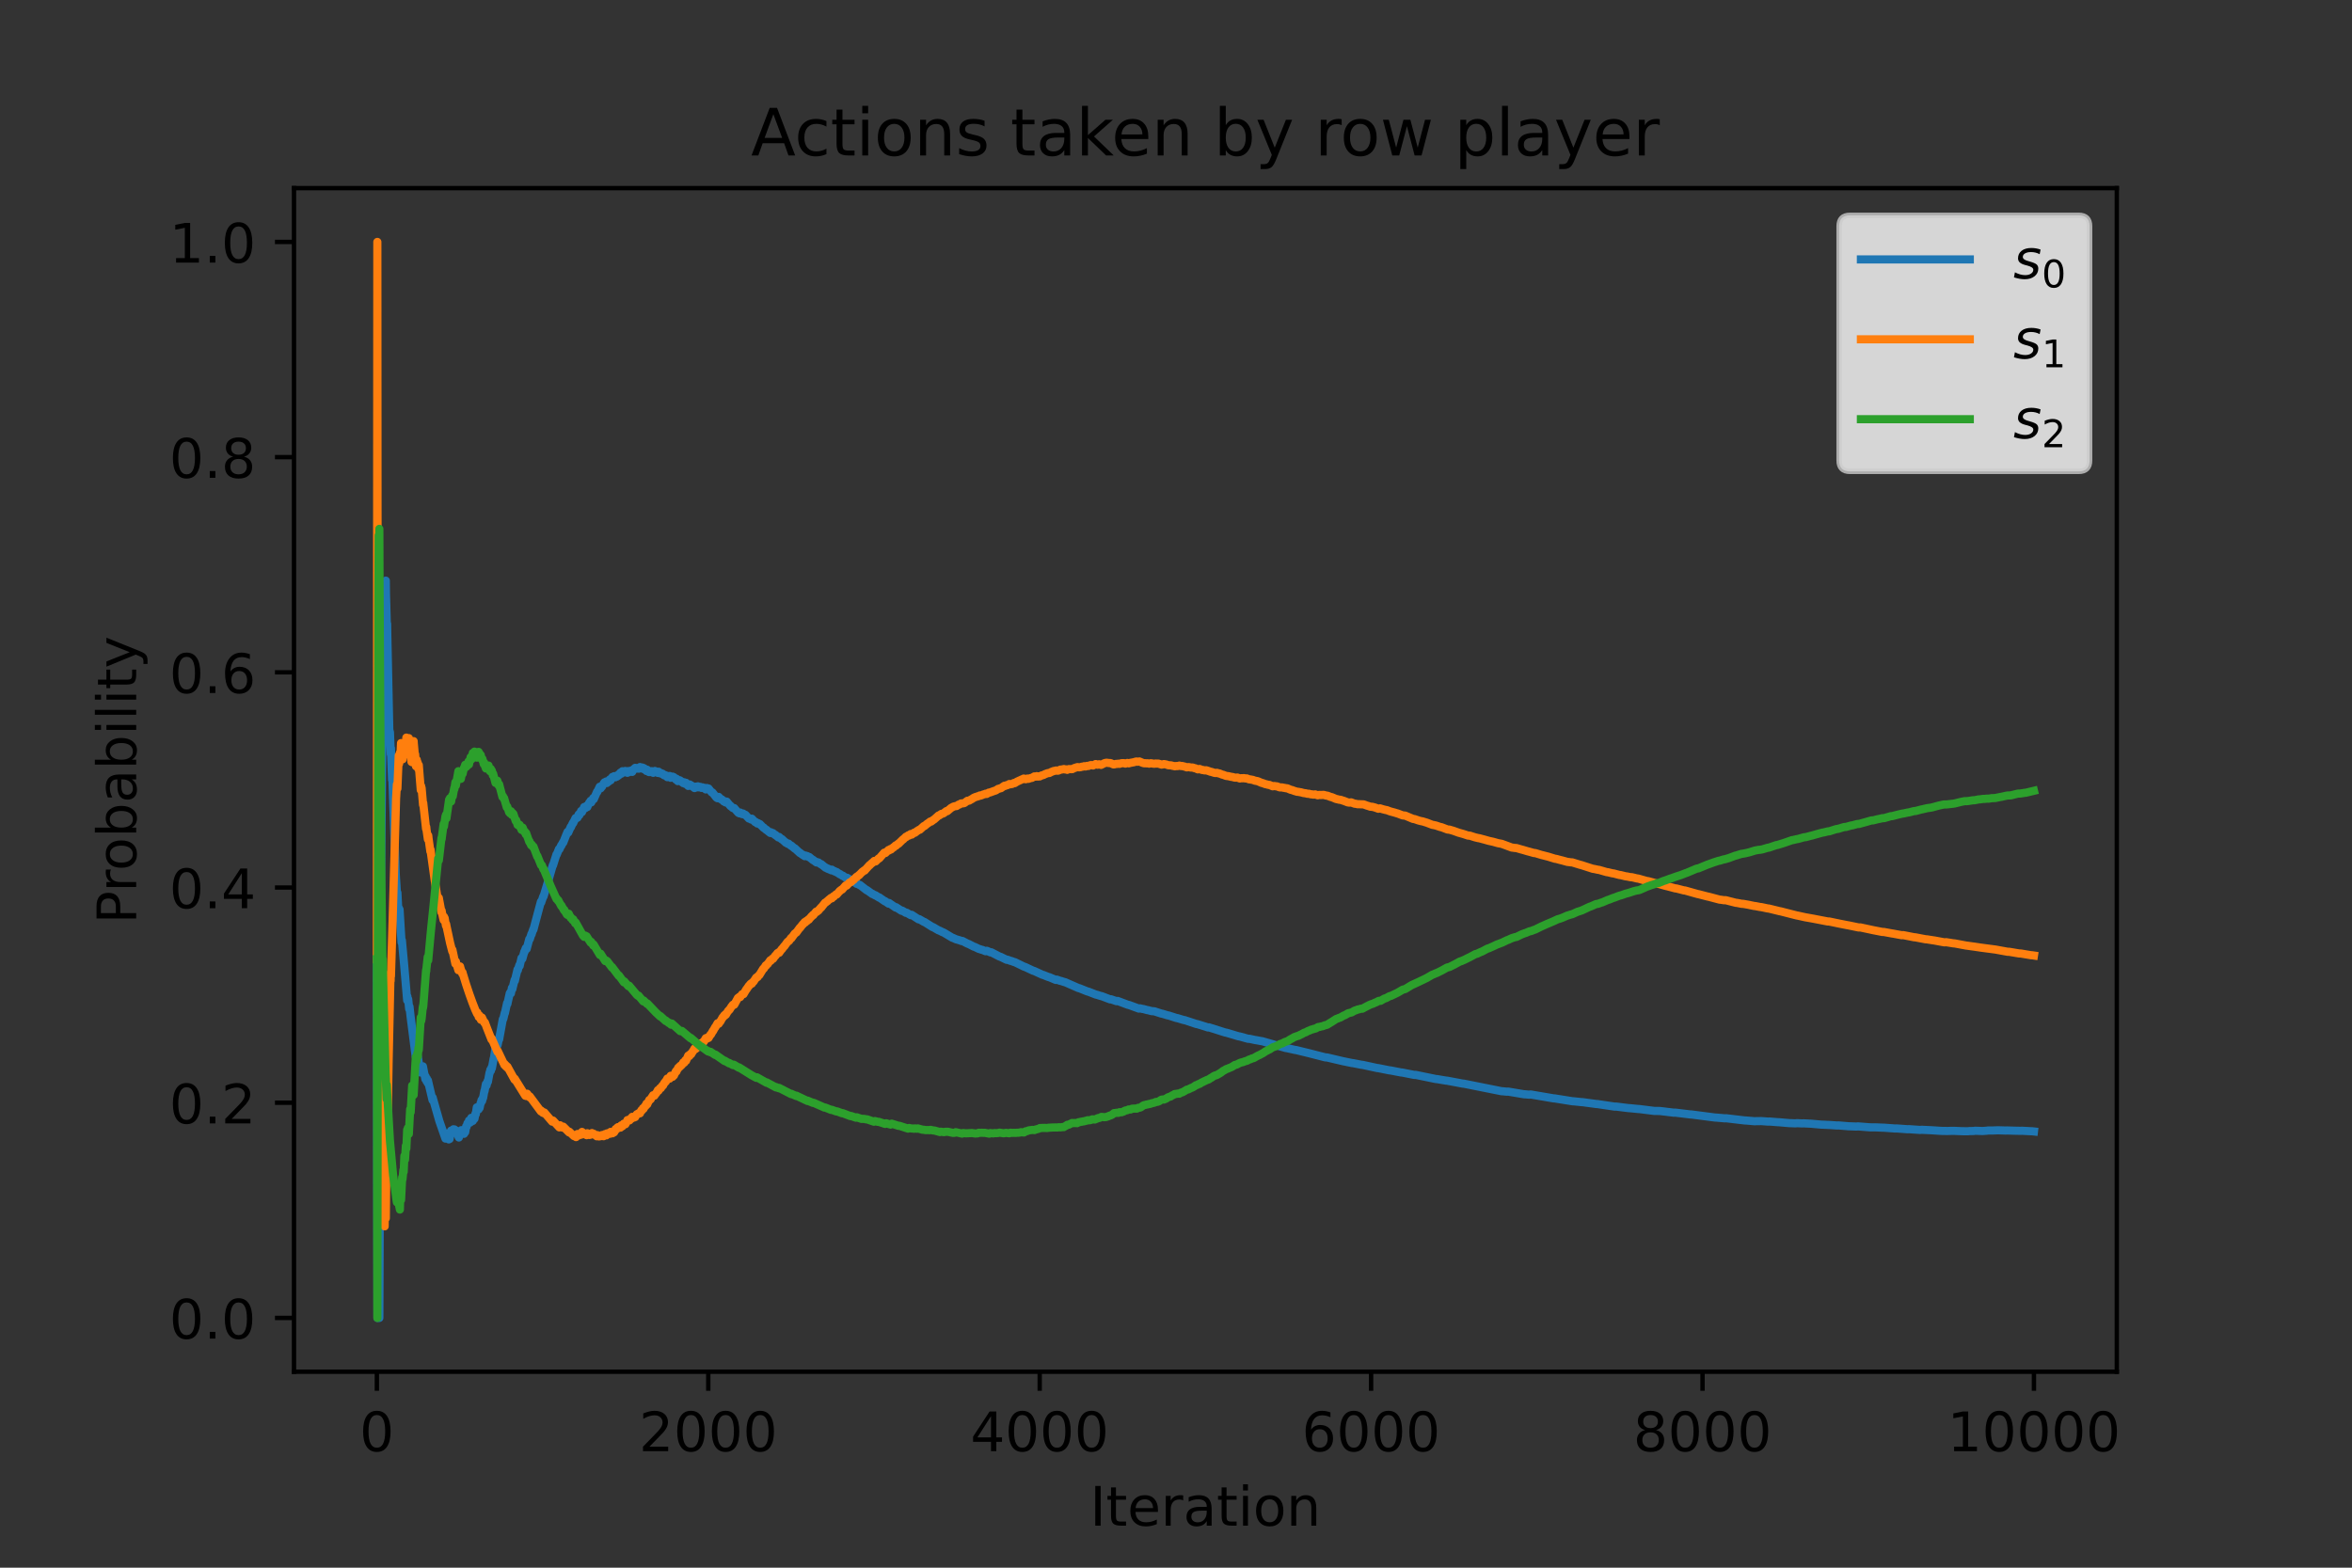 <?xml version="1.0" encoding="utf-8" standalone="no"?>
<!DOCTYPE svg PUBLIC "-//W3C//DTD SVG 1.1//EN"
  "http://www.w3.org/Graphics/SVG/1.1/DTD/svg11.dtd">
<!-- Created with matplotlib (https://matplotlib.org/) -->
<svg height="288pt" version="1.1" viewBox="0 0 432 288" width="432pt" xmlns="http://www.w3.org/2000/svg" xmlns:xlink="http://www.w3.org/1999/xlink">
 <rect x="0" y="0" width="432" height="288" fill="#333333" stroke="none"/>
 <defs>
  <style type="text/css">
*{stroke-linecap:butt;stroke-linejoin:round;}
  </style>
 </defs>
 <g id="figure_1">
  <g id="patch_1">
   <path d="M 0 288 
L 432 288 
L 432 0 
L 0 0 
z
" style="fill:none;"/>
  </g>
  <g id="axes_1">
   <g id="patch_2">
    <path d="M 54 252 
L 388.8 252 
L 388.8 34.56 
L 54 34.56 
z
" style="fill:none;"/>
   </g>
   <g id="matplotlib.axis_1">
    <g id="xtick_1">
     <g id="line2d_1">
      <defs>
       <path d="M 0 0 
L 0 3.5 
" id="mf18382e91d" style="stroke:#000000;stroke-width:0.8;"/>
      </defs>
      <g>
       <use style="stroke:#000000;stroke-width:0.8;" x="69.218" xlink:href="#mf18382e91d" y="252"/>
      </g>
     </g>
     <g id="text_1">
      <!-- 0 -->
      <defs>
       <path d="M 31.781 66.406 
Q 24.172 66.406 20.328 58.906 
Q 16.5 51.422 16.5 36.375 
Q 16.5 21.391 20.328 13.891 
Q 24.172 6.391 31.781 6.391 
Q 39.453 6.391 43.281 13.891 
Q 47.125 21.391 47.125 36.375 
Q 47.125 51.422 43.281 58.906 
Q 39.453 66.406 31.781 66.406 
z
M 31.781 74.219 
Q 44.047 74.219 50.516 64.516 
Q 56.984 54.828 56.984 36.375 
Q 56.984 17.969 50.516 8.266 
Q 44.047 -1.422 31.781 -1.422 
Q 19.531 -1.422 13.062 8.266 
Q 6.594 17.969 6.594 36.375 
Q 6.594 54.828 13.062 64.516 
Q 19.531 74.219 31.781 74.219 
z
" id="DejaVuSans-48"/>
      </defs>
      <g transform="translate(66.037 266.598)scale(0.1 -0.1)">
       <use xlink:href="#DejaVuSans-48"/>
      </g>
     </g>
    </g>
    <g id="xtick_2">
     <g id="line2d_2">
      <g>
       <use style="stroke:#000000;stroke-width:0.8;" x="130.091" xlink:href="#mf18382e91d" y="252"/>
      </g>
     </g>
     <g id="text_2">
      <!-- 2000 -->
      <defs>
       <path d="M 19.188 8.297 
L 53.609 8.297 
L 53.609 0 
L 7.328 0 
L 7.328 8.297 
Q 12.938 14.109 22.625 23.891 
Q 32.328 33.688 34.812 36.531 
Q 39.547 41.844 41.422 45.531 
Q 43.312 49.219 43.312 52.781 
Q 43.312 58.594 39.234 62.25 
Q 35.156 65.922 28.609 65.922 
Q 23.969 65.922 18.812 64.312 
Q 13.672 62.703 7.812 59.422 
L 7.812 69.391 
Q 13.766 71.781 18.938 73 
Q 24.125 74.219 28.422 74.219 
Q 39.75 74.219 46.484 68.547 
Q 53.219 62.891 53.219 53.422 
Q 53.219 48.922 51.531 44.891 
Q 49.859 40.875 45.406 35.406 
Q 44.188 33.984 37.641 27.219 
Q 31.109 20.453 19.188 8.297 
z
" id="DejaVuSans-50"/>
      </defs>
      <g transform="translate(117.366 266.598)scale(0.1 -0.1)">
       <use xlink:href="#DejaVuSans-50"/>
       <use x="63.623" xlink:href="#DejaVuSans-48"/>
       <use x="127.246" xlink:href="#DejaVuSans-48"/>
       <use x="190.869" xlink:href="#DejaVuSans-48"/>
      </g>
     </g>
    </g>
    <g id="xtick_3">
     <g id="line2d_3">
      <g>
       <use style="stroke:#000000;stroke-width:0.8;" x="190.964" xlink:href="#mf18382e91d" y="252"/>
      </g>
     </g>
     <g id="text_3">
      <!-- 4000 -->
      <defs>
       <path d="M 37.797 64.312 
L 12.891 25.391 
L 37.797 25.391 
z
M 35.203 72.906 
L 47.609 72.906 
L 47.609 25.391 
L 58.016 25.391 
L 58.016 17.188 
L 47.609 17.188 
L 47.609 0 
L 37.797 0 
L 37.797 17.188 
L 4.891 17.188 
L 4.891 26.703 
z
" id="DejaVuSans-52"/>
      </defs>
      <g transform="translate(178.239 266.598)scale(0.1 -0.1)">
       <use xlink:href="#DejaVuSans-52"/>
       <use x="63.623" xlink:href="#DejaVuSans-48"/>
       <use x="127.246" xlink:href="#DejaVuSans-48"/>
       <use x="190.869" xlink:href="#DejaVuSans-48"/>
      </g>
     </g>
    </g>
    <g id="xtick_4">
     <g id="line2d_4">
      <g>
       <use style="stroke:#000000;stroke-width:0.8;" x="251.836" xlink:href="#mf18382e91d" y="252"/>
      </g>
     </g>
     <g id="text_4">
      <!-- 6000 -->
      <defs>
       <path d="M 33.016 40.375 
Q 26.375 40.375 22.484 35.828 
Q 18.609 31.297 18.609 23.391 
Q 18.609 15.531 22.484 10.953 
Q 26.375 6.391 33.016 6.391 
Q 39.656 6.391 43.531 10.953 
Q 47.406 15.531 47.406 23.391 
Q 47.406 31.297 43.531 35.828 
Q 39.656 40.375 33.016 40.375 
z
M 52.594 71.297 
L 52.594 62.312 
Q 48.875 64.062 45.094 64.984 
Q 41.312 65.922 37.594 65.922 
Q 27.828 65.922 22.672 59.328 
Q 17.531 52.734 16.797 39.406 
Q 19.672 43.656 24.016 45.922 
Q 28.375 48.188 33.594 48.188 
Q 44.578 48.188 50.953 41.516 
Q 57.328 34.859 57.328 23.391 
Q 57.328 12.156 50.688 5.359 
Q 44.047 -1.422 33.016 -1.422 
Q 20.359 -1.422 13.672 8.266 
Q 6.984 17.969 6.984 36.375 
Q 6.984 53.656 15.188 63.938 
Q 23.391 74.219 37.203 74.219 
Q 40.922 74.219 44.703 73.484 
Q 48.484 72.75 52.594 71.297 
z
" id="DejaVuSans-54"/>
      </defs>
      <g transform="translate(239.111 266.598)scale(0.1 -0.1)">
       <use xlink:href="#DejaVuSans-54"/>
       <use x="63.623" xlink:href="#DejaVuSans-48"/>
       <use x="127.246" xlink:href="#DejaVuSans-48"/>
       <use x="190.869" xlink:href="#DejaVuSans-48"/>
      </g>
     </g>
    </g>
    <g id="xtick_5">
     <g id="line2d_5">
      <g>
       <use style="stroke:#000000;stroke-width:0.8;" x="312.709" xlink:href="#mf18382e91d" y="252"/>
      </g>
     </g>
     <g id="text_5">
      <!-- 8000 -->
      <defs>
       <path d="M 31.781 34.625 
Q 24.75 34.625 20.719 30.859 
Q 16.703 27.094 16.703 20.516 
Q 16.703 13.922 20.719 10.156 
Q 24.75 6.391 31.781 6.391 
Q 38.812 6.391 42.859 10.172 
Q 46.922 13.969 46.922 20.516 
Q 46.922 27.094 42.891 30.859 
Q 38.875 34.625 31.781 34.625 
z
M 21.922 38.812 
Q 15.578 40.375 12.031 44.719 
Q 8.5 49.078 8.5 55.328 
Q 8.5 64.062 14.719 69.141 
Q 20.953 74.219 31.781 74.219 
Q 42.672 74.219 48.875 69.141 
Q 55.078 64.062 55.078 55.328 
Q 55.078 49.078 51.531 44.719 
Q 48 40.375 41.703 38.812 
Q 48.828 37.156 52.797 32.312 
Q 56.781 27.484 56.781 20.516 
Q 56.781 9.906 50.312 4.234 
Q 43.844 -1.422 31.781 -1.422 
Q 19.734 -1.422 13.25 4.234 
Q 6.781 9.906 6.781 20.516 
Q 6.781 27.484 10.781 32.312 
Q 14.797 37.156 21.922 38.812 
z
M 18.312 54.391 
Q 18.312 48.734 21.844 45.562 
Q 25.391 42.391 31.781 42.391 
Q 38.141 42.391 41.719 45.562 
Q 45.312 48.734 45.312 54.391 
Q 45.312 60.062 41.719 63.234 
Q 38.141 66.406 31.781 66.406 
Q 25.391 66.406 21.844 63.234 
Q 18.312 60.062 18.312 54.391 
z
" id="DejaVuSans-56"/>
      </defs>
      <g transform="translate(299.984 266.598)scale(0.1 -0.1)">
       <use xlink:href="#DejaVuSans-56"/>
       <use x="63.623" xlink:href="#DejaVuSans-48"/>
       <use x="127.246" xlink:href="#DejaVuSans-48"/>
       <use x="190.869" xlink:href="#DejaVuSans-48"/>
      </g>
     </g>
    </g>
    <g id="xtick_6">
     <g id="line2d_6">
      <g>
       <use style="stroke:#000000;stroke-width:0.8;" x="373.582" xlink:href="#mf18382e91d" y="252"/>
      </g>
     </g>
     <g id="text_6">
      <!-- 10000 -->
      <defs>
       <path d="M 12.406 8.297 
L 28.516 8.297 
L 28.516 63.922 
L 10.984 60.406 
L 10.984 69.391 
L 28.422 72.906 
L 38.281 72.906 
L 38.281 8.297 
L 54.391 8.297 
L 54.391 0 
L 12.406 0 
z
" id="DejaVuSans-49"/>
      </defs>
      <g transform="translate(357.676 266.598)scale(0.1 -0.1)">
       <use xlink:href="#DejaVuSans-49"/>
       <use x="63.623" xlink:href="#DejaVuSans-48"/>
       <use x="127.246" xlink:href="#DejaVuSans-48"/>
       <use x="190.869" xlink:href="#DejaVuSans-48"/>
       <use x="254.492" xlink:href="#DejaVuSans-48"/>
      </g>
     </g>
    </g>
    <g id="text_7">
     <!-- Iteration -->
     <defs>
      <path d="M 9.812 72.906 
L 19.672 72.906 
L 19.672 0 
L 9.812 0 
z
" id="DejaVuSans-73"/>
      <path d="M 18.312 70.219 
L 18.312 54.688 
L 36.812 54.688 
L 36.812 47.703 
L 18.312 47.703 
L 18.312 18.016 
Q 18.312 11.328 20.141 9.422 
Q 21.969 7.516 27.594 7.516 
L 36.812 7.516 
L 36.812 0 
L 27.594 0 
Q 17.188 0 13.234 3.875 
Q 9.281 7.766 9.281 18.016 
L 9.281 47.703 
L 2.688 47.703 
L 2.688 54.688 
L 9.281 54.688 
L 9.281 70.219 
z
" id="DejaVuSans-116"/>
      <path d="M 56.203 29.594 
L 56.203 25.203 
L 14.891 25.203 
Q 15.484 15.922 20.484 11.062 
Q 25.484 6.203 34.422 6.203 
Q 39.594 6.203 44.453 7.469 
Q 49.312 8.734 54.109 11.281 
L 54.109 2.781 
Q 49.266 0.734 44.188 -0.344 
Q 39.109 -1.422 33.891 -1.422 
Q 20.797 -1.422 13.156 6.188 
Q 5.516 13.812 5.516 26.812 
Q 5.516 40.234 12.766 48.109 
Q 20.016 56 32.328 56 
Q 43.359 56 49.781 48.891 
Q 56.203 41.797 56.203 29.594 
z
M 47.219 32.234 
Q 47.125 39.594 43.094 43.984 
Q 39.062 48.391 32.422 48.391 
Q 24.906 48.391 20.391 44.141 
Q 15.875 39.891 15.188 32.172 
z
" id="DejaVuSans-101"/>
      <path d="M 41.109 46.297 
Q 39.594 47.172 37.812 47.578 
Q 36.031 48 33.891 48 
Q 26.266 48 22.188 43.047 
Q 18.109 38.094 18.109 28.812 
L 18.109 0 
L 9.078 0 
L 9.078 54.688 
L 18.109 54.688 
L 18.109 46.188 
Q 20.953 51.172 25.484 53.578 
Q 30.031 56 36.531 56 
Q 37.453 56 38.578 55.875 
Q 39.703 55.766 41.062 55.516 
z
" id="DejaVuSans-114"/>
      <path d="M 34.281 27.484 
Q 23.391 27.484 19.188 25 
Q 14.984 22.516 14.984 16.5 
Q 14.984 11.719 18.141 8.906 
Q 21.297 6.109 26.703 6.109 
Q 34.188 6.109 38.703 11.406 
Q 43.219 16.703 43.219 25.484 
L 43.219 27.484 
z
M 52.203 31.203 
L 52.203 0 
L 43.219 0 
L 43.219 8.297 
Q 40.141 3.328 35.547 0.953 
Q 30.953 -1.422 24.312 -1.422 
Q 15.922 -1.422 10.953 3.297 
Q 6 8.016 6 15.922 
Q 6 25.141 12.172 29.828 
Q 18.359 34.516 30.609 34.516 
L 43.219 34.516 
L 43.219 35.406 
Q 43.219 41.609 39.141 45 
Q 35.062 48.391 27.688 48.391 
Q 23 48.391 18.547 47.266 
Q 14.109 46.141 10.016 43.891 
L 10.016 52.203 
Q 14.938 54.109 19.578 55.047 
Q 24.219 56 28.609 56 
Q 40.484 56 46.344 49.844 
Q 52.203 43.703 52.203 31.203 
z
" id="DejaVuSans-97"/>
      <path d="M 9.422 54.688 
L 18.406 54.688 
L 18.406 0 
L 9.422 0 
z
M 9.422 75.984 
L 18.406 75.984 
L 18.406 64.594 
L 9.422 64.594 
z
" id="DejaVuSans-105"/>
      <path d="M 30.609 48.391 
Q 23.391 48.391 19.188 42.75 
Q 14.984 37.109 14.984 27.297 
Q 14.984 17.484 19.156 11.844 
Q 23.344 6.203 30.609 6.203 
Q 37.797 6.203 41.984 11.859 
Q 46.188 17.531 46.188 27.297 
Q 46.188 37.016 41.984 42.703 
Q 37.797 48.391 30.609 48.391 
z
M 30.609 56 
Q 42.328 56 49.016 48.375 
Q 55.719 40.766 55.719 27.297 
Q 55.719 13.875 49.016 6.219 
Q 42.328 -1.422 30.609 -1.422 
Q 18.844 -1.422 12.172 6.219 
Q 5.516 13.875 5.516 27.297 
Q 5.516 40.766 12.172 48.375 
Q 18.844 56 30.609 56 
z
" id="DejaVuSans-111"/>
      <path d="M 54.891 33.016 
L 54.891 0 
L 45.906 0 
L 45.906 32.719 
Q 45.906 40.484 42.875 44.328 
Q 39.844 48.188 33.797 48.188 
Q 26.516 48.188 22.312 43.547 
Q 18.109 38.922 18.109 30.906 
L 18.109 0 
L 9.078 0 
L 9.078 54.688 
L 18.109 54.688 
L 18.109 46.188 
Q 21.344 51.125 25.703 53.562 
Q 30.078 56 35.797 56 
Q 45.219 56 50.047 50.172 
Q 54.891 44.344 54.891 33.016 
z
" id="DejaVuSans-110"/>
     </defs>
     <g transform="translate(200.191 280.277)scale(0.1 -0.1)">
      <use xlink:href="#DejaVuSans-73"/>
      <use x="29.492" xlink:href="#DejaVuSans-116"/>
      <use x="68.701" xlink:href="#DejaVuSans-101"/>
      <use x="130.225" xlink:href="#DejaVuSans-114"/>
      <use x="171.338" xlink:href="#DejaVuSans-97"/>
      <use x="232.617" xlink:href="#DejaVuSans-116"/>
      <use x="271.826" xlink:href="#DejaVuSans-105"/>
      <use x="299.609" xlink:href="#DejaVuSans-111"/>
      <use x="360.791" xlink:href="#DejaVuSans-110"/>
     </g>
    </g>
   </g>
   <g id="matplotlib.axis_2">
    <g id="ytick_1">
     <g id="line2d_7">
      <defs>
       <path d="M 0 0 
L -3.5 0 
" id="m3cb018f1df" style="stroke:#000000;stroke-width:0.8;"/>
      </defs>
      <g>
       <use style="stroke:#000000;stroke-width:0.8;" x="54" xlink:href="#m3cb018f1df" y="242.116"/>
      </g>
     </g>
     <g id="text_8">
      <!-- 0.0 -->
      <defs>
       <path d="M 10.688 12.406 
L 21 12.406 
L 21 0 
L 10.688 0 
z
" id="DejaVuSans-46"/>
      </defs>
      <g transform="translate(31.097 245.916)scale(0.1 -0.1)">
       <use xlink:href="#DejaVuSans-48"/>
       <use x="63.623" xlink:href="#DejaVuSans-46"/>
       <use x="95.41" xlink:href="#DejaVuSans-48"/>
      </g>
     </g>
    </g>
    <g id="ytick_2">
     <g id="line2d_8">
      <g>
       <use style="stroke:#000000;stroke-width:0.8;" x="54" xlink:href="#m3cb018f1df" y="202.582"/>
      </g>
     </g>
     <g id="text_9">
      <!-- 0.2 -->
      <g transform="translate(31.097 206.381)scale(0.1 -0.1)">
       <use xlink:href="#DejaVuSans-48"/>
       <use x="63.623" xlink:href="#DejaVuSans-46"/>
       <use x="95.41" xlink:href="#DejaVuSans-50"/>
      </g>
     </g>
    </g>
    <g id="ytick_3">
     <g id="line2d_9">
      <g>
       <use style="stroke:#000000;stroke-width:0.8;" x="54" xlink:href="#m3cb018f1df" y="163.047"/>
      </g>
     </g>
     <g id="text_10">
      <!-- 0.4 -->
      <g transform="translate(31.097 166.846)scale(0.1 -0.1)">
       <use xlink:href="#DejaVuSans-48"/>
       <use x="63.623" xlink:href="#DejaVuSans-46"/>
       <use x="95.41" xlink:href="#DejaVuSans-52"/>
      </g>
     </g>
    </g>
    <g id="ytick_4">
     <g id="line2d_10">
      <g>
       <use style="stroke:#000000;stroke-width:0.8;" x="54" xlink:href="#m3cb018f1df" y="123.513"/>
      </g>
     </g>
     <g id="text_11">
      <!-- 0.6 -->
      <g transform="translate(31.097 127.312)scale(0.1 -0.1)">
       <use xlink:href="#DejaVuSans-48"/>
       <use x="63.623" xlink:href="#DejaVuSans-46"/>
       <use x="95.41" xlink:href="#DejaVuSans-54"/>
      </g>
     </g>
    </g>
    <g id="ytick_5">
     <g id="line2d_11">
      <g>
       <use style="stroke:#000000;stroke-width:0.8;" x="54" xlink:href="#m3cb018f1df" y="83.978"/>
      </g>
     </g>
     <g id="text_12">
      <!-- 0.8 -->
      <g transform="translate(31.097 87.777)scale(0.1 -0.1)">
       <use xlink:href="#DejaVuSans-48"/>
       <use x="63.623" xlink:href="#DejaVuSans-46"/>
       <use x="95.41" xlink:href="#DejaVuSans-56"/>
      </g>
     </g>
    </g>
    <g id="ytick_6">
     <g id="line2d_12">
      <g>
       <use style="stroke:#000000;stroke-width:0.8;" x="54" xlink:href="#m3cb018f1df" y="44.444"/>
      </g>
     </g>
     <g id="text_13">
      <!-- 1.0 -->
      <g transform="translate(31.097 48.243)scale(0.1 -0.1)">
       <use xlink:href="#DejaVuSans-49"/>
       <use x="63.623" xlink:href="#DejaVuSans-46"/>
       <use x="95.41" xlink:href="#DejaVuSans-48"/>
      </g>
     </g>
    </g>
    <g id="text_14">
     <!-- Probability -->
     <defs>
      <path d="M 19.672 64.797 
L 19.672 37.406 
L 32.078 37.406 
Q 38.969 37.406 42.719 40.969 
Q 46.484 44.531 46.484 51.125 
Q 46.484 57.672 42.719 61.234 
Q 38.969 64.797 32.078 64.797 
z
M 9.812 72.906 
L 32.078 72.906 
Q 44.344 72.906 50.609 67.359 
Q 56.891 61.812 56.891 51.125 
Q 56.891 40.328 50.609 34.812 
Q 44.344 29.297 32.078 29.297 
L 19.672 29.297 
L 19.672 0 
L 9.812 0 
z
" id="DejaVuSans-80"/>
      <path d="M 48.688 27.297 
Q 48.688 37.203 44.609 42.844 
Q 40.531 48.484 33.406 48.484 
Q 26.266 48.484 22.188 42.844 
Q 18.109 37.203 18.109 27.297 
Q 18.109 17.391 22.188 11.75 
Q 26.266 6.109 33.406 6.109 
Q 40.531 6.109 44.609 11.75 
Q 48.688 17.391 48.688 27.297 
z
M 18.109 46.391 
Q 20.953 51.266 25.266 53.625 
Q 29.594 56 35.594 56 
Q 45.562 56 51.781 48.094 
Q 58.016 40.188 58.016 27.297 
Q 58.016 14.406 51.781 6.484 
Q 45.562 -1.422 35.594 -1.422 
Q 29.594 -1.422 25.266 0.953 
Q 20.953 3.328 18.109 8.203 
L 18.109 0 
L 9.078 0 
L 9.078 75.984 
L 18.109 75.984 
z
" id="DejaVuSans-98"/>
      <path d="M 9.422 75.984 
L 18.406 75.984 
L 18.406 0 
L 9.422 0 
z
" id="DejaVuSans-108"/>
      <path d="M 32.172 -5.078 
Q 28.375 -14.844 24.75 -17.812 
Q 21.141 -20.797 15.094 -20.797 
L 7.906 -20.797 
L 7.906 -13.281 
L 13.188 -13.281 
Q 16.891 -13.281 18.938 -11.516 
Q 21 -9.766 23.484 -3.219 
L 25.094 0.875 
L 2.984 54.688 
L 12.5 54.688 
L 29.594 11.922 
L 46.688 54.688 
L 56.203 54.688 
z
" id="DejaVuSans-121"/>
     </defs>
     <g transform="translate(25.017 169.709)rotate(-90)scale(0.1 -0.1)">
      <use xlink:href="#DejaVuSans-80"/>
      <use x="58.553" xlink:href="#DejaVuSans-114"/>
      <use x="97.416" xlink:href="#DejaVuSans-111"/>
      <use x="158.598" xlink:href="#DejaVuSans-98"/>
      <use x="222.074" xlink:href="#DejaVuSans-97"/>
      <use x="283.354" xlink:href="#DejaVuSans-98"/>
      <use x="346.83" xlink:href="#DejaVuSans-105"/>
      <use x="374.613" xlink:href="#DejaVuSans-108"/>
      <use x="402.396" xlink:href="#DejaVuSans-105"/>
      <use x="430.18" xlink:href="#DejaVuSans-116"/>
      <use x="469.389" xlink:href="#DejaVuSans-121"/>
     </g>
    </g>
   </g>
   <g id="line2d_13">
    <path clip-path="url(#pff44244e99)" d="M 69.218 176.225 
L 69.34 242.116 
L 69.675 242.116 
L 69.979 163.047 
L 70.283 129.161 
L 70.314 132.298 
L 70.375 127.674 
L 70.649 111.736 
L 70.679 114.453 
L 70.74 111.652 
L 70.862 106.674 
L 70.892 109.137 
L 71.075 115.735 
L 71.105 114.586 
L 71.136 116.61 
L 71.531 135.477 
L 71.562 134.295 
L 71.592 135.677 
L 71.623 134.522 
L 71.775 138.574 
L 71.805 137.466 
L 71.836 138.683 
L 72.018 143.28 
L 72.049 142.217 
L 72.079 143.28 
L 72.688 160.62 
L 72.962 164.976 
L 72.992 164.004 
L 73.053 165.244 
L 73.236 168.738 
L 73.266 167.803 
L 73.297 166.883 
L 73.358 167.989 
L 73.388 167.087 
L 73.753 173.13 
L 73.814 172.735 
L 74.21 177.029 
L 74.788 183.787 
L 74.818 183.029 
L 74.879 183.665 
L 74.971 183.547 
L 75.153 185.349 
L 75.214 184.922 
L 75.397 186.612 
L 76.279 193.55 
L 76.371 194.17 
L 76.401 193.536 
L 76.462 193.944 
L 76.553 194.544 
L 76.584 193.923 
L 76.645 194.318 
L 76.706 194.707 
L 76.736 194.099 
L 76.797 194.484 
L 77.223 197.02 
L 77.253 196.442 
L 77.314 196.785 
L 77.345 196.955 
L 77.375 196.386 
L 77.436 196.725 
L 77.466 196.892 
L 77.588 196.113 
L 77.649 196.445 
L 77.679 195.898 
L 77.74 196.228 
L 78.136 198.264 
L 78.166 197.741 
L 78.227 198.041 
L 78.349 198.628 
L 78.38 198.116 
L 78.44 198.407 
L 78.562 198.976 
L 78.593 198.474 
L 78.653 198.756 
L 79.445 202.111 
L 79.475 201.643 
L 79.536 201.882 
L 80.693 205.938 
L 81.819 209.171 
L 82.001 208.23 
L 82.428 209.323 
L 82.458 208.944 
L 82.549 209.171 
L 82.58 209.246 
L 82.762 207.912 
L 82.793 207.989 
L 82.823 208.065 
L 82.854 207.7 
L 82.945 207.929 
L 83.006 208.08 
L 83.158 207.588 
L 83.249 207.813 
L 83.28 207.459 
L 83.371 207.683 
L 83.432 207.831 
L 83.462 207.481 
L 83.554 207.702 
L 83.675 207.992 
L 83.706 207.648 
L 83.797 207.864 
L 84.284 208.971 
L 84.467 208.185 
L 84.558 208.386 
L 84.741 207.621 
L 84.954 208.088 
L 84.984 207.772 
L 85.076 207.969 
L 85.228 208.294 
L 85.349 207.803 
L 85.38 207.868 
L 85.441 207.996 
L 85.623 206.909 
L 85.654 206.975 
L 85.684 207.04 
L 85.867 206.34 
L 85.928 206.47 
L 86.08 206.079 
L 86.11 206.143 
L 86.141 205.853 
L 86.232 206.047 
L 86.323 206.24 
L 86.354 205.952 
L 86.445 206.144 
L 86.567 205.356 
L 86.597 205.421 
L 86.841 205.928 
L 86.993 205.222 
L 87.145 205.535 
L 87.328 204.575 
L 87.389 204.701 
L 87.571 203.434 
L 87.602 203.498 
L 87.693 203.689 
L 87.723 203.427 
L 87.784 203.554 
L 87.906 203.805 
L 87.997 203.351 
L 88.028 203.413 
L 88.089 203.538 
L 88.271 202.645 
L 88.302 202.708 
L 88.454 202.081 
L 88.545 202.271 
L 88.697 201.655 
L 88.728 201.718 
L 88.971 200.389 
L 89.002 200.453 
L 89.245 199.157 
L 89.367 199.417 
L 89.55 198.617 
L 89.611 198.746 
L 89.915 197.059 
L 89.945 197.125 
L 90.067 196.522 
L 90.098 196.588 
L 90.158 196.721 
L 90.28 196.126 
L 90.311 196.192 
L 90.341 196.259 
L 90.676 194.451 
L 90.706 194.518 
L 91.011 192.422 
L 91.071 192.561 
L 91.102 192.629 
L 91.132 192.424 
L 91.285 191.948 
L 91.345 192.086 
L 91.376 191.884 
L 91.406 191.953 
L 91.619 190.818 
L 91.65 190.888 
L 91.68 190.957 
L 91.711 190.759 
L 92.35 187.236 
L 92.38 187.308 
L 92.411 187.121 
L 92.441 187.193 
L 92.715 186.041 
L 92.745 186.113 
L 92.776 185.93 
L 93.141 184.273 
L 93.202 184.42 
L 93.232 184.243 
L 93.628 182.469 
L 93.659 182.544 
L 93.689 182.372 
L 93.719 182.446 
L 93.75 182.275 
L 93.811 182.423 
L 93.841 182.497 
L 93.872 182.326 
L 94.024 181.481 
L 94.085 181.629 
L 94.115 181.703 
L 94.146 181.535 
L 94.511 180.031 
L 94.572 180.18 
L 94.602 180.018 
L 95.059 178.088 
L 95.12 178.239 
L 95.15 178.082 
L 95.393 177.298 
L 95.454 177.448 
L 95.485 177.294 
L 95.789 175.999 
L 95.82 176.075 
L 95.88 176 
L 95.941 176.15 
L 96.307 174.819 
L 96.337 174.894 
L 96.367 174.748 
L 96.58 174.173 
L 96.733 174.33 
L 97.22 172.501 
L 97.25 172.577 
L 97.281 172.438 
L 97.311 172.513 
L 97.615 171.564 
L 97.646 171.64 
L 97.676 171.504 
L 97.95 170.711 
L 97.981 170.787 
L 98.011 170.653 
L 98.802 167.684 
L 99.35 165.643 
L 99.381 165.72 
L 99.411 165.797 
L 99.441 165.675 
L 99.807 164.621 
L 99.837 164.698 
L 99.868 164.578 
L 100.598 162.165 
L 101.542 158.915 
L 101.572 158.993 
L 101.602 158.886 
L 102.211 156.957 
L 102.242 157.035 
L 102.668 155.961 
L 102.759 156.016 
L 103.094 155.268 
L 103.124 155.346 
L 103.155 155.247 
L 103.429 154.711 
L 103.459 154.789 
L 103.49 154.691 
L 104.037 153.302 
L 104.25 152.812 
L 104.281 152.889 
L 104.372 152.95 
L 104.829 151.897 
L 104.859 151.974 
L 104.89 151.882 
L 105.255 151.127 
L 105.285 151.204 
L 105.316 151.114 
L 105.711 150.287 
L 105.742 150.363 
L 105.772 150.275 
L 105.864 150.34 
L 105.924 150.164 
L 105.955 150.24 
L 105.985 150.153 
L 106.077 150.217 
L 106.29 149.609 
L 106.411 149.75 
L 106.746 148.971 
L 106.777 149.047 
L 106.898 149.188 
L 107.294 148.257 
L 107.416 148.399 
L 107.507 148.465 
L 107.598 148.218 
L 107.629 148.292 
L 107.659 148.21 
L 107.72 148.046 
L 107.811 148.113 
L 107.872 148.261 
L 107.903 148.179 
L 108.238 147.443 
L 108.268 147.517 
L 108.481 147.111 
L 108.512 147.184 
L 108.603 147.405 
L 108.633 147.325 
L 108.968 146.61 
L 109.059 146.829 
L 109.09 146.751 
L 109.668 145.437 
L 109.699 145.509 
L 109.729 145.433 
L 110.155 144.529 
L 110.338 144.816 
L 110.551 144.444 
L 110.581 144.516 
L 110.612 144.443 
L 110.916 143.857 
L 110.946 143.929 
L 110.977 143.856 
L 111.038 143.712 
L 111.068 143.783 
L 111.099 143.855 
L 111.129 143.782 
L 111.22 143.71 
L 111.251 143.781 
L 111.281 143.709 
L 111.342 143.566 
L 111.373 143.637 
L 111.464 143.85 
L 111.494 143.778 
L 111.646 143.564 
L 111.738 143.634 
L 111.981 143.21 
L 112.012 143.28 
L 112.042 143.21 
L 112.073 143.14 
L 112.103 143.21 
L 112.164 143.35 
L 112.194 143.28 
L 112.499 142.724 
L 112.651 142.795 
L 112.803 142.59 
L 113.016 142.799 
L 113.199 142.528 
L 113.32 142.666 
L 113.351 142.598 
L 113.473 142.464 
L 113.503 142.533 
L 113.564 142.398 
L 113.625 142.264 
L 113.655 142.332 
L 113.686 142.401 
L 113.747 142.267 
L 113.96 141.935 
L 114.112 142.141 
L 114.142 142.075 
L 114.325 141.679 
L 114.355 141.747 
L 114.507 141.819 
L 114.599 141.755 
L 114.66 141.89 
L 114.721 141.759 
L 114.842 141.632 
L 115.025 141.901 
L 115.055 141.836 
L 115.147 141.774 
L 115.238 141.973 
L 115.299 141.844 
L 115.39 141.651 
L 115.421 141.717 
L 115.542 141.851 
L 115.573 141.787 
L 115.695 141.662 
L 115.755 141.793 
L 115.847 141.732 
L 115.938 141.542 
L 115.968 141.607 
L 116.121 141.805 
L 116.151 141.742 
L 116.455 141.242 
L 116.486 141.307 
L 116.547 141.183 
L 116.577 141.247 
L 116.668 141.061 
L 116.699 141.126 
L 116.851 141.196 
L 116.942 141.137 
L 117.034 141.078 
L 117.095 141.207 
L 117.216 141.086 
L 117.338 141.217 
L 117.369 141.156 
L 117.551 140.915 
L 117.795 141.174 
L 117.947 140.996 
L 118.099 141.188 
L 118.129 141.127 
L 118.16 141.067 
L 118.221 141.193 
L 118.282 141.318 
L 118.373 141.26 
L 118.403 141.201 
L 118.464 141.325 
L 118.738 141.64 
L 118.86 141.401 
L 118.921 141.525 
L 119.195 141.835 
L 119.316 141.719 
L 119.347 141.78 
L 119.377 141.841 
L 119.438 141.723 
L 119.529 141.666 
L 119.56 141.726 
L 119.59 141.787 
L 119.651 141.67 
L 119.682 141.73 
L 119.712 141.671 
L 119.773 141.792 
L 119.986 141.976 
L 120.29 141.631 
L 120.503 141.814 
L 120.595 141.875 
L 120.656 141.759 
L 120.838 141.998 
L 120.869 141.94 
L 120.96 141.768 
L 121.021 141.886 
L 121.234 142.066 
L 121.386 142.011 
L 121.599 142.189 
L 121.69 142.133 
L 121.721 142.191 
L 121.964 142.425 
L 122.117 142.37 
L 122.36 142.601 
L 122.421 142.488 
L 122.482 142.602 
L 122.573 142.773 
L 122.634 142.661 
L 122.786 142.606 
L 122.908 142.72 
L 122.938 142.664 
L 122.999 142.553 
L 123.06 142.665 
L 123.182 142.89 
L 123.243 142.779 
L 123.273 142.723 
L 123.334 142.835 
L 123.364 142.78 
L 123.456 142.836 
L 123.486 142.781 
L 123.547 142.671 
L 123.608 142.782 
L 123.73 142.894 
L 123.76 142.839 
L 123.791 142.784 
L 123.851 142.895 
L 124.156 143.225 
L 124.247 143.061 
L 124.308 143.171 
L 124.491 143.498 
L 124.582 143.443 
L 124.643 143.334 
L 124.734 143.388 
L 124.825 143.334 
L 124.886 143.442 
L 124.917 143.388 
L 124.978 143.496 
L 125.008 143.442 
L 125.282 143.709 
L 125.373 143.655 
L 125.404 143.708 
L 125.495 143.868 
L 125.556 143.761 
L 125.647 143.706 
L 125.678 143.76 
L 125.891 144.023 
L 125.921 143.97 
L 126.012 143.81 
L 126.073 143.915 
L 126.408 144.385 
L 126.439 144.331 
L 126.682 144.118 
L 126.926 144.323 
L 126.956 144.27 
L 127.017 144.373 
L 127.23 144.525 
L 127.26 144.472 
L 127.321 144.574 
L 127.565 144.775 
L 127.778 144.513 
L 127.808 144.564 
L 127.93 144.663 
L 127.96 144.611 
L 128.173 144.454 
L 128.417 144.652 
L 128.6 144.546 
L 128.843 144.743 
L 129.026 144.638 
L 129.239 144.784 
L 129.391 144.73 
L 129.634 145.023 
L 129.665 144.972 
L 129.847 144.768 
L 129.878 144.817 
L 130.091 144.96 
L 130.152 144.86 
L 130.213 144.957 
L 130.73 145.579 
L 130.852 145.574 
L 131.582 146.512 
L 131.795 146.645 
L 132.008 146.394 
L 132.039 146.44 
L 132.435 146.849 
L 132.556 146.842 
L 132.952 147.245 
L 133.104 147.188 
L 133.256 147.414 
L 133.317 147.316 
L 133.469 147.26 
L 134.169 148.097 
L 134.2 148.048 
L 134.261 148.136 
L 134.595 148.433 
L 134.626 148.385 
L 134.687 148.472 
L 134.839 148.506 
L 134.869 148.458 
L 134.93 148.545 
L 135.6 149.307 
L 135.63 149.259 
L 135.691 149.344 
L 135.813 149.423 
L 135.843 149.375 
L 135.965 149.274 
L 135.996 149.316 
L 136.3 149.558 
L 136.483 149.452 
L 136.787 149.691 
L 136.909 149.679 
L 137.548 150.368 
L 137.67 150.355 
L 137.943 150.546 
L 138.096 150.399 
L 138.126 150.44 
L 138.704 151.029 
L 138.826 151.016 
L 139.1 151.287 
L 139.131 151.24 
L 139.252 151.226 
L 139.557 151.449 
L 139.587 151.402 
L 139.648 151.481 
L 140.257 152.088 
L 140.287 152.042 
L 140.348 152.119 
L 140.774 152.487 
L 140.805 152.441 
L 140.865 152.517 
L 141.291 152.88 
L 141.322 152.834 
L 141.383 152.909 
L 141.474 153.022 
L 141.535 152.931 
L 141.565 152.885 
L 141.626 152.96 
L 141.87 153.093 
L 141.961 153.04 
L 141.992 153.077 
L 142.418 153.431 
L 142.448 153.385 
L 142.509 153.459 
L 142.965 153.845 
L 143.087 153.746 
L 143.118 153.782 
L 143.605 154.199 
L 143.635 154.154 
L 143.696 154.226 
L 144.335 154.814 
L 144.366 154.769 
L 144.426 154.84 
L 144.731 155.032 
L 144.822 154.978 
L 144.853 155.013 
L 145.34 155.412 
L 145.37 155.368 
L 145.431 155.437 
L 145.979 155.899 
L 146.009 155.855 
L 146.07 155.923 
L 146.922 156.714 
L 146.953 156.67 
L 147.014 156.737 
L 147.47 157.081 
L 147.501 157.037 
L 147.561 157.103 
L 147.805 157.29 
L 147.835 157.246 
L 147.987 157.181 
L 148.261 157.323 
L 148.292 157.28 
L 148.353 157.345 
L 148.627 157.486 
L 148.657 157.443 
L 148.718 157.508 
L 149.357 158.032 
L 149.388 157.989 
L 149.448 158.053 
L 149.966 158.443 
L 150.027 158.357 
L 150.088 158.42 
L 150.301 158.491 
L 150.331 158.449 
L 150.392 158.511 
L 150.818 158.8 
L 150.849 158.758 
L 150.909 158.82 
L 151.64 159.412 
L 151.67 159.37 
L 151.731 159.431 
L 152.066 159.62 
L 152.096 159.577 
L 152.157 159.638 
L 152.431 159.765 
L 152.462 159.723 
L 152.523 159.783 
L 152.705 159.891 
L 152.736 159.849 
L 152.796 159.765 
L 152.857 159.825 
L 153.253 160.069 
L 153.283 160.027 
L 153.344 160.086 
L 153.649 160.24 
L 153.679 160.198 
L 153.74 160.257 
L 154.257 160.614 
L 154.288 160.572 
L 154.349 160.63 
L 154.805 160.924 
L 154.836 160.883 
L 154.897 160.941 
L 155.444 161.317 
L 155.597 161.25 
L 156.084 161.565 
L 156.114 161.524 
L 156.175 161.58 
L 156.601 161.835 
L 156.631 161.795 
L 156.692 161.851 
L 157.331 162.364 
L 157.362 162.324 
L 157.392 162.283 
L 157.453 162.338 
L 157.91 162.613 
L 157.94 162.573 
L 158.001 162.627 
L 159.219 163.569 
L 159.249 163.528 
L 159.31 163.582 
L 160.223 164.237 
L 160.253 164.197 
L 160.314 164.249 
L 160.771 164.506 
L 160.801 164.466 
L 160.862 164.518 
L 161.471 164.899 
L 161.501 164.86 
L 161.562 164.911 
L 162.536 165.587 
L 162.567 165.548 
L 162.627 165.598 
L 163.206 166.005 
L 163.236 165.965 
L 163.297 165.887 
L 163.358 165.936 
L 164.514 166.734 
L 164.575 166.656 
L 164.636 166.704 
L 165.58 167.318 
L 165.701 167.288 
L 166.401 167.703 
L 166.523 167.672 
L 167.284 168.127 
L 167.436 168.058 
L 168.715 168.889 
L 168.836 168.857 
L 169.689 169.359 
L 169.78 169.365 
L 171.271 170.31 
L 171.363 170.316 
L 172.397 170.919 
L 172.519 170.945 
L 173.158 171.267 
L 173.28 171.292 
L 174.924 172.279 
L 175.045 172.303 
L 175.624 172.569 
L 175.745 172.592 
L 176.08 172.697 
L 176.202 172.72 
L 176.628 172.883 
L 176.78 172.869 
L 177.754 173.38 
L 177.876 173.402 
L 178.88 173.921 
L 179.002 173.942 
L 179.824 174.34 
L 179.946 174.36 
L 180.341 174.493 
L 180.463 174.513 
L 181.041 174.755 
L 181.254 174.668 
L 181.924 174.962 
L 182.076 174.946 
L 183.598 175.735 
L 183.72 175.753 
L 184.907 176.329 
L 185.059 176.312 
L 185.607 176.518 
L 185.729 176.535 
L 186.276 176.739 
L 186.398 176.756 
L 188.133 177.608 
L 188.255 177.624 
L 189.807 178.354 
L 189.929 178.369 
L 191.511 179.095 
L 191.633 179.109 
L 192.577 179.493 
L 192.699 179.506 
L 193.916 180.021 
L 194.099 179.967 
L 194.768 180.203 
L 194.89 180.215 
L 195.499 180.418 
L 195.62 180.43 
L 198.116 181.531 
L 198.238 181.541 
L 199.76 182.155 
L 199.881 182.165 
L 201.342 182.737 
L 201.464 182.746 
L 202.195 182.982 
L 202.316 182.991 
L 203.899 183.596 
L 204.051 183.573 
L 205.086 183.93 
L 205.269 183.876 
L 207.186 184.598 
L 207.308 184.605 
L 209.195 185.295 
L 209.378 185.24 
L 209.895 185.364 
L 210.017 185.37 
L 210.717 185.566 
L 210.839 185.572 
L 211.508 185.753 
L 211.63 185.759 
L 211.904 185.783 
L 212.026 185.789 
L 213.334 186.217 
L 213.456 186.222 
L 214.491 186.538 
L 214.613 186.543 
L 216.104 187.025 
L 216.226 187.03 
L 217.413 187.39 
L 217.535 187.394 
L 219.787 188.133 
L 219.909 188.137 
L 221.887 188.757 
L 222.039 188.732 
L 225.083 189.697 
L 225.205 189.699 
L 227.518 190.389 
L 227.639 190.391 
L 229.283 190.847 
L 229.466 190.83 
L 230.592 191.076 
L 230.744 191.087 
L 231.657 191.263 
L 231.809 191.274 
L 236.192 192.536 
L 236.344 192.545 
L 237.866 192.885 
L 238.018 192.894 
L 240.484 193.497 
L 243.497 194.269 
L 243.679 194.25 
L 246.632 194.945 
L 248.367 195.301 
L 248.519 195.307 
L 250.101 195.617 
L 250.254 195.623 
L 252.993 196.218 
L 253.145 196.223 
L 255.245 196.644 
L 255.397 196.649 
L 257.345 197.024 
L 257.498 197.028 
L 259.811 197.481 
L 259.993 197.46 
L 263.767 198.234 
L 263.92 198.237 
L 265.594 198.519 
L 265.746 198.522 
L 268.698 199.077 
L 268.85 199.08 
L 275.82 200.473 
L 275.972 200.475 
L 276.794 200.553 
L 276.977 200.532 
L 279.929 201.029 
L 280.081 201.03 
L 280.903 201.104 
L 281.116 201.06 
L 285.377 201.786 
L 285.529 201.786 
L 288.877 202.319 
L 289.03 202.319 
L 290.46 202.468 
L 290.643 202.473 
L 293.199 202.818 
L 293.382 202.823 
L 296.608 203.301 
L 296.821 203.285 
L 299.165 203.576 
L 299.348 203.581 
L 300.9 203.735 
L 301.082 203.739 
L 303.822 204.085 
L 304.004 204.089 
L 304.674 204.095 
L 304.857 204.098 
L 307.444 204.41 
L 307.657 204.394 
L 310.457 204.732 
L 310.639 204.735 
L 315.053 205.308 
L 315.235 205.311 
L 316.818 205.449 
L 317.031 205.432 
L 320.501 205.843 
L 320.683 205.845 
L 322.327 205.986 
L 322.54 205.969 
L 323.179 205.965 
L 323.392 205.948 
L 324.792 206.052 
L 325.005 206.035 
L 326.588 206.163 
L 326.771 206.165 
L 328.627 206.33 
L 328.81 206.332 
L 329.784 206.373 
L 330.027 206.337 
L 331.032 206.383 
L 331.245 206.366 
L 332.341 206.423 
L 332.523 206.425 
L 334.562 206.609 
L 334.745 206.61 
L 335.81 206.662 
L 335.993 206.664 
L 337.454 206.767 
L 337.667 206.75 
L 339.554 206.908 
L 339.737 206.91 
L 340.984 206.961 
L 341.228 206.926 
L 343.45 207.101 
L 344.363 207.108 
L 344.546 207.11 
L 345.824 207.163 
L 346.006 207.164 
L 348.107 207.319 
L 348.32 207.303 
L 350.389 207.452 
L 350.633 207.439 
L 352.672 207.583 
L 352.946 207.552 
L 354.376 207.62 
L 354.59 207.625 
L 356.537 207.754 
L 356.751 207.759 
L 357.755 207.774 
L 357.998 207.761 
L 358.759 207.748 
L 358.972 207.752 
L 360.342 207.81 
L 360.555 207.815 
L 361.468 207.819 
L 361.742 207.789 
L 362.503 207.776 
L 362.807 207.73 
L 364.086 207.777 
L 364.329 207.764 
L 364.877 207.726 
L 365.181 207.68 
L 366.064 207.681 
L 366.308 207.669 
L 366.977 207.645 
L 367.19 207.65 
L 368.408 207.69 
L 368.651 207.677 
L 369.869 207.717 
L 370.082 207.721 
L 371.147 207.743 
L 371.39 207.731 
L 373.064 207.821 
L 373.277 207.825 
L 373.582 207.86 
L 373.582 207.86 
" style="fill:none;stroke:#1f77b4;stroke-linecap:square;stroke-width:1.5;"/>
   </g>
   <g id="line2d_14">
    <path clip-path="url(#pff44244e99)" d="M 69.218 176.225 
L 69.309 44.444 
L 69.34 93.862 
L 69.523 182.815 
L 69.553 188.206 
L 69.583 176.225 
L 69.644 185.638 
L 69.918 207.738 
L 70.253 218.861 
L 70.649 225.293 
L 70.679 221.525 
L 70.77 222.737 
L 70.862 223.813 
L 70.953 214.373 
L 71.044 215.76 
L 71.379 194.786 
L 71.714 179.44 
L 71.744 180.195 
L 71.775 178.579 
L 71.805 179.326 
L 72.11 169.29 
L 72.749 146.688 
L 72.901 144.097 
L 72.931 144.9 
L 72.962 144.084 
L 72.992 144.874 
L 73.236 138.787 
L 73.266 139.564 
L 73.297 140.33 
L 73.327 139.619 
L 73.388 139.673 
L 73.449 138.303 
L 73.51 139.775 
L 73.54 139.104 
L 73.662 136.51 
L 73.692 137.229 
L 73.784 139.327 
L 73.814 138.698 
L 73.845 138.078 
L 73.875 138.758 
L 73.966 139.479 
L 74.149 137.179 
L 74.271 138.517 
L 74.392 136.303 
L 74.453 136.384 
L 74.545 137.067 
L 74.636 135.506 
L 74.666 136.102 
L 74.818 137.908 
L 74.879 136.903 
L 74.94 136.971 
L 74.971 137.528 
L 75.001 137.038 
L 75.092 135.598 
L 75.123 136.147 
L 75.336 138.854 
L 75.427 137.466 
L 75.458 137.977 
L 75.579 139.97 
L 75.61 139.515 
L 75.64 139.064 
L 75.671 139.55 
L 75.701 140.032 
L 75.732 139.585 
L 75.975 136.157 
L 76.005 136.632 
L 76.219 138.983 
L 76.249 138.574 
L 76.279 139.02 
L 76.401 140.767 
L 76.432 140.361 
L 76.492 139.558 
L 76.553 139.589 
L 76.645 140.85 
L 76.675 140.456 
L 76.706 140.066 
L 76.736 140.479 
L 76.858 141.311 
L 76.919 140.545 
L 76.949 140.945 
L 77.284 145.145 
L 77.314 144.766 
L 77.345 144.391 
L 77.375 144.755 
L 77.436 144.744 
L 77.71 147.885 
L 77.74 147.516 
L 77.771 147.853 
L 78.258 152.265 
L 78.288 151.903 
L 78.349 152.505 
L 78.593 154.191 
L 78.653 153.482 
L 78.714 154.051 
L 79.049 156.438 
L 79.08 156.092 
L 79.14 156.62 
L 79.84 161.688 
L 80.48 165.719 
L 80.601 164.95 
L 80.632 165.156 
L 81.088 167.609 
L 81.119 167.294 
L 81.18 167.675 
L 81.484 169.031 
L 81.545 168.416 
L 81.606 168.778 
L 81.667 168.654 
L 81.91 170.063 
L 81.941 169.762 
L 82.001 170.107 
L 82.671 173.244 
L 83.067 174.777 
L 83.097 174.491 
L 83.158 174.787 
L 83.645 177.06 
L 83.706 176.918 
L 83.736 176.64 
L 83.797 176.913 
L 84.193 178.234 
L 84.345 177.684 
L 84.406 177.546 
L 84.467 177.804 
L 84.497 177.538 
L 84.558 177.794 
L 84.923 178.907 
L 84.954 178.647 
L 85.015 178.892 
L 85.623 180.871 
L 86.202 182.602 
L 86.75 184.119 
L 87.267 185.448 
L 87.632 186.245 
L 87.663 186.011 
L 87.723 186.196 
L 87.937 186.832 
L 88.028 186.781 
L 88.058 186.551 
L 88.119 186.73 
L 88.332 187.347 
L 88.393 187.207 
L 88.515 186.93 
L 88.971 187.901 
L 89.063 187.847 
L 89.428 188.828 
L 90.28 190.984 
L 90.311 190.773 
L 90.371 190.921 
L 91.376 193.241 
L 91.406 193.037 
L 91.467 193.171 
L 92.654 195.65 
L 92.685 195.454 
L 92.745 195.575 
L 92.928 195.934 
L 92.959 195.739 
L 93.019 195.858 
L 93.172 196.152 
L 93.202 195.959 
L 93.263 196.076 
L 94.511 198.348 
L 94.541 198.163 
L 94.602 198.268 
L 96.459 201.257 
L 96.489 201.302 
L 96.52 201.127 
L 96.58 201.219 
L 96.672 201.355 
L 96.824 200.925 
L 97.281 201.596 
L 97.311 201.425 
L 97.372 201.513 
L 99.35 204.179 
L 99.381 204.018 
L 99.472 204.133 
L 99.715 204.436 
L 99.746 204.277 
L 99.837 204.39 
L 99.959 204.539 
L 99.989 204.381 
L 100.081 204.492 
L 101.42 206.057 
L 101.572 205.855 
L 102.729 207.106 
L 102.881 206.728 
L 102.911 206.76 
L 103.276 207.139 
L 103.307 206.994 
L 103.398 207.088 
L 103.429 207.119 
L 103.459 206.975 
L 103.55 207.068 
L 104.524 208.035 
L 104.555 207.894 
L 104.646 207.982 
L 105.407 208.7 
L 105.437 208.562 
L 105.529 208.646 
L 105.803 208.897 
L 105.955 208.543 
L 105.985 208.571 
L 106.016 208.599 
L 106.077 208.328 
L 106.168 208.411 
L 106.351 208.577 
L 106.411 208.308 
L 106.503 208.391 
L 106.594 208.473 
L 106.624 208.34 
L 106.716 208.422 
L 106.746 208.449 
L 106.898 207.947 
L 106.959 208.002 
L 107.385 208.383 
L 107.416 208.252 
L 107.507 208.333 
L 107.751 208.546 
L 107.872 208.185 
L 107.933 208.238 
L 108.238 208.503 
L 108.268 208.375 
L 108.359 208.454 
L 108.39 208.48 
L 108.542 208.304 
L 108.572 208.33 
L 108.725 208.156 
L 109.029 208.415 
L 109.059 208.29 
L 109.151 208.367 
L 109.607 208.749 
L 109.699 208.527 
L 109.759 208.577 
L 110.003 208.778 
L 110.033 208.655 
L 110.125 208.73 
L 110.155 208.754 
L 110.186 208.632 
L 110.277 208.707 
L 110.307 208.732 
L 110.459 208.563 
L 110.551 208.637 
L 110.581 208.516 
L 110.673 208.59 
L 110.855 208.737 
L 110.946 208.522 
L 111.007 208.571 
L 111.038 208.595 
L 111.099 208.357 
L 111.19 208.43 
L 111.373 208.576 
L 111.464 208.221 
L 111.555 208.295 
L 111.646 208.367 
L 111.707 208.274 
L 111.738 208.157 
L 111.829 208.23 
L 112.073 208.282 
L 112.164 207.933 
L 112.255 208.006 
L 112.499 208.198 
L 112.56 208.107 
L 112.59 207.992 
L 112.681 208.063 
L 112.742 207.973 
L 112.803 208.021 
L 113.077 207.41 
L 113.199 207.507 
L 113.26 207.418 
L 113.412 207.129 
L 113.442 207.153 
L 113.503 207.065 
L 113.625 207.161 
L 113.655 207.05 
L 113.747 207.122 
L 113.96 207.154 
L 114.112 206.736 
L 114.173 206.784 
L 114.325 206.903 
L 114.355 206.794 
L 114.568 206.429 
L 114.873 206.535 
L 115.116 206.069 
L 115.147 206.093 
L 115.177 205.985 
L 115.238 205.772 
L 115.329 205.844 
L 115.39 205.892 
L 115.451 205.809 
L 115.481 205.703 
L 115.573 205.775 
L 115.634 205.822 
L 115.695 205.74 
L 115.847 205.472 
L 115.877 205.496 
L 115.938 205.544 
L 115.968 205.439 
L 116.121 205.173 
L 116.151 205.197 
L 116.455 205.307 
L 116.577 205.148 
L 116.608 205.172 
L 116.668 205.219 
L 116.699 205.116 
L 116.912 204.777 
L 116.973 204.698 
L 117.034 204.746 
L 117.155 204.59 
L 117.186 204.614 
L 117.308 204.584 
L 117.338 204.482 
L 117.429 204.554 
L 117.551 204.524 
L 117.795 203.969 
L 117.825 203.993 
L 117.947 203.965 
L 118.099 203.591 
L 118.16 203.639 
L 118.221 203.687 
L 118.251 203.588 
L 118.495 203.168 
L 118.556 203.216 
L 118.586 203.118 
L 118.738 202.752 
L 118.799 202.8 
L 118.89 202.873 
L 118.921 202.775 
L 119.256 202.077 
L 119.316 202.125 
L 119.347 202.03 
L 119.499 201.912 
L 119.529 201.936 
L 119.56 201.841 
L 119.803 201.44 
L 119.834 201.464 
L 119.864 201.37 
L 119.956 201.206 
L 120.016 201.255 
L 120.199 201.284 
L 120.443 200.891 
L 120.534 200.847 
L 120.838 200.274 
L 120.96 200.373 
L 120.99 200.281 
L 121.234 199.898 
L 121.386 199.906 
L 121.66 199.438 
L 121.782 199.423 
L 122.025 198.936 
L 122.056 198.961 
L 122.238 198.656 
L 122.269 198.681 
L 122.299 198.705 
L 122.33 198.617 
L 122.573 198.139 
L 122.786 198.202 
L 122.847 198.027 
L 122.938 198.102 
L 122.999 198.152 
L 123.03 198.065 
L 123.182 197.632 
L 123.243 197.682 
L 123.547 197.82 
L 123.73 197.527 
L 123.791 197.577 
L 123.821 197.491 
L 124.156 196.778 
L 124.247 196.853 
L 124.278 196.769 
L 124.582 196.148 
L 124.643 196.199 
L 124.673 196.116 
L 124.765 195.975 
L 124.795 196 
L 124.825 196.025 
L 124.856 195.942 
L 124.947 195.802 
L 124.978 195.827 
L 125.008 195.853 
L 125.038 195.77 
L 125.16 195.656 
L 125.252 195.624 
L 125.495 195.184 
L 125.678 195.229 
L 125.891 194.768 
L 125.921 194.794 
L 126.012 194.87 
L 126.043 194.789 
L 126.408 193.934 
L 126.439 193.96 
L 126.621 194.008 
L 126.804 193.638 
L 126.834 193.664 
L 126.956 193.662 
L 127.23 193.165 
L 127.26 193.191 
L 127.291 193.113 
L 127.565 192.621 
L 127.778 192.698 
L 127.93 192.416 
L 127.96 192.442 
L 128.082 192.443 
L 128.204 192.341 
L 128.234 192.367 
L 128.265 192.291 
L 128.417 192.012 
L 128.447 192.038 
L 128.478 192.064 
L 128.508 191.988 
L 128.721 191.662 
L 128.904 191.715 
L 129.056 191.542 
L 129.087 191.568 
L 129.117 191.493 
L 129.239 191.295 
L 129.269 191.321 
L 129.3 191.346 
L 129.33 191.272 
L 129.634 190.731 
L 129.847 190.813 
L 129.939 190.593 
L 130 190.644 
L 130.152 190.674 
L 130.487 190.071 
L 130.578 190.051 
L 130.943 189.384 
L 130.974 189.41 
L 131.004 189.339 
L 131.369 188.681 
L 131.4 188.707 
L 131.43 188.636 
L 131.795 187.987 
L 132.008 188.075 
L 132.282 187.642 
L 132.313 187.668 
L 132.343 187.599 
L 132.739 186.897 
L 132.769 186.923 
L 132.8 186.855 
L 133.043 186.5 
L 133.135 186.58 
L 133.165 186.512 
L 133.256 186.31 
L 133.317 186.363 
L 133.348 186.389 
L 133.378 186.322 
L 133.743 185.705 
L 133.774 185.732 
L 133.804 185.665 
L 133.987 185.453 
L 134.017 185.479 
L 134.048 185.413 
L 134.382 184.873 
L 134.413 184.9 
L 134.443 184.835 
L 134.595 184.6 
L 134.626 184.627 
L 134.656 184.653 
L 134.687 184.588 
L 134.717 184.523 
L 134.778 184.577 
L 134.869 184.565 
L 135.539 183.332 
L 135.63 183.322 
L 135.813 183.122 
L 135.965 183.166 
L 136.3 182.653 
L 136.422 182.671 
L 136.513 182.573 
L 136.543 182.6 
L 136.574 182.627 
L 136.604 182.565 
L 137.122 181.689 
L 137.152 181.716 
L 137.183 181.655 
L 137.548 181.098 
L 137.578 181.125 
L 137.609 181.064 
L 137.852 180.755 
L 137.883 180.782 
L 137.913 180.721 
L 138.004 180.628 
L 138.035 180.655 
L 138.096 180.709 
L 138.126 180.649 
L 138.4 180.284 
L 138.43 180.311 
L 138.461 180.251 
L 138.887 179.593 
L 138.948 179.648 
L 138.978 179.589 
L 139.1 179.44 
L 139.131 179.467 
L 139.161 179.494 
L 139.191 179.435 
L 139.465 179.08 
L 139.496 179.108 
L 139.526 179.049 
L 140.196 177.949 
L 140.287 177.947 
L 140.652 177.348 
L 140.683 177.376 
L 140.713 177.404 
L 140.744 177.347 
L 140.987 177.064 
L 141.018 177.091 
L 141.048 177.035 
L 141.474 176.42 
L 141.565 176.503 
L 141.596 176.447 
L 141.87 176.115 
L 141.992 176.143 
L 142.418 175.541 
L 142.448 175.568 
L 142.479 175.514 
L 142.813 175.081 
L 142.874 175.136 
L 142.905 175.082 
L 143.026 174.948 
L 143.057 174.976 
L 143.118 175.031 
L 143.148 174.978 
L 143.605 174.338 
L 143.635 174.366 
L 143.666 174.313 
L 144.061 173.787 
L 144.092 173.815 
L 144.122 173.762 
L 144.639 173.035 
L 144.67 173.062 
L 144.7 173.011 
L 144.913 172.808 
L 144.944 172.836 
L 144.974 172.784 
L 145.309 172.298 
L 145.34 172.326 
L 145.37 172.354 
L 145.4 172.303 
L 145.979 171.497 
L 146.009 171.525 
L 146.04 171.474 
L 146.253 171.279 
L 146.283 171.307 
L 146.313 171.257 
L 146.922 170.418 
L 146.953 170.446 
L 146.983 170.397 
L 147.47 169.767 
L 147.501 169.795 
L 147.531 169.746 
L 147.805 169.386 
L 147.835 169.414 
L 147.896 169.471 
L 147.927 169.422 
L 148.14 169.161 
L 148.17 169.189 
L 148.201 169.217 
L 148.231 169.169 
L 148.505 168.89 
L 148.566 168.946 
L 148.596 168.899 
L 149.053 168.338 
L 149.083 168.366 
L 149.144 168.271 
L 149.327 168.064 
L 149.357 168.092 
L 149.388 168.12 
L 149.448 168.027 
L 149.905 167.476 
L 150.027 167.514 
L 150.057 167.468 
L 150.301 167.247 
L 150.331 167.275 
L 150.392 167.183 
L 150.818 166.69 
L 150.849 166.718 
L 150.909 166.627 
L 151.549 165.824 
L 151.67 165.791 
L 151.944 165.535 
L 151.975 165.563 
L 152.036 165.474 
L 152.309 165.22 
L 152.34 165.248 
L 152.401 165.159 
L 152.644 164.951 
L 152.796 165.02 
L 152.827 164.976 
L 153.101 164.654 
L 153.131 164.682 
L 153.162 164.71 
L 153.223 164.623 
L 153.527 164.332 
L 153.679 164.329 
L 154.257 163.656 
L 154.288 163.684 
L 154.349 163.599 
L 154.592 163.4 
L 154.683 163.413 
L 154.714 163.371 
L 155.323 162.67 
L 155.505 162.699 
L 156.023 162.132 
L 156.114 162.147 
L 156.144 162.106 
L 156.357 161.956 
L 156.388 161.984 
L 156.449 161.902 
L 156.723 161.603 
L 156.753 161.631 
L 156.784 161.659 
L 156.844 161.578 
L 157.331 161.067 
L 157.392 161.123 
L 157.453 161.043 
L 157.788 160.738 
L 157.818 160.766 
L 157.879 160.686 
L 158.397 160.146 
L 158.427 160.174 
L 158.488 160.095 
L 158.762 159.876 
L 158.823 159.932 
L 158.884 159.853 
L 159.705 158.938 
L 159.736 158.966 
L 159.797 158.889 
L 160.223 158.486 
L 160.253 158.514 
L 160.314 158.437 
L 160.588 158.161 
L 160.619 158.189 
L 160.832 158.253 
L 161.379 157.707 
L 161.501 157.688 
L 162.414 156.643 
L 162.445 156.671 
L 162.627 156.709 
L 163.206 156.147 
L 163.297 156.23 
L 163.358 156.158 
L 163.571 155.969 
L 163.601 155.997 
L 163.662 156.053 
L 163.723 155.981 
L 164.119 155.642 
L 164.149 155.67 
L 164.21 155.599 
L 164.514 155.307 
L 164.545 155.335 
L 164.575 155.362 
L 164.636 155.292 
L 165.032 154.96 
L 165.062 154.987 
L 165.123 154.917 
L 165.884 154.172 
L 165.915 154.2 
L 165.975 154.131 
L 166.401 153.712 
L 166.432 153.739 
L 166.462 153.767 
L 166.523 153.698 
L 166.858 153.447 
L 166.98 153.496 
L 167.01 153.462 
L 167.284 153.219 
L 167.315 153.246 
L 167.467 153.323 
L 167.497 153.289 
L 167.893 152.975 
L 168.045 152.99 
L 168.471 152.645 
L 168.562 152.606 
L 168.836 152.43 
L 168.958 152.419 
L 169.689 151.753 
L 169.81 151.743 
L 170.358 151.281 
L 170.45 151.244 
L 170.876 150.915 
L 171.028 150.933 
L 171.454 150.607 
L 171.545 150.571 
L 172.397 149.811 
L 172.519 149.803 
L 172.915 149.517 
L 173.037 149.51 
L 173.219 149.441 
L 173.311 149.407 
L 173.828 149.003 
L 173.98 149.023 
L 174.741 148.383 
L 174.832 148.35 
L 175.106 148.195 
L 175.198 148.162 
L 175.35 148.127 
L 175.441 148.094 
L 175.563 148.089 
L 175.685 148.083 
L 176.08 147.812 
L 176.202 147.807 
L 176.537 147.597 
L 176.659 147.592 
L 176.78 147.587 
L 176.902 147.582 
L 177.054 147.548 
L 177.146 147.517 
L 177.693 147.107 
L 177.815 147.103 
L 177.937 147.098 
L 178.028 147.068 
L 178.363 146.863 
L 178.454 146.832 
L 178.88 146.544 
L 178.972 146.514 
L 179.215 146.398 
L 179.337 146.394 
L 179.58 146.278 
L 179.702 146.275 
L 179.976 146.132 
L 180.128 146.155 
L 180.341 146.068 
L 180.433 146.039 
L 180.676 145.925 
L 180.798 145.922 
L 181.041 145.809 
L 181.224 145.858 
L 181.62 145.608 
L 181.741 145.606 
L 181.924 145.549 
L 182.015 145.52 
L 182.228 145.436 
L 182.32 145.408 
L 182.533 145.324 
L 182.624 145.296 
L 182.807 145.24 
L 182.898 145.212 
L 183.355 144.914 
L 183.476 144.912 
L 183.72 144.804 
L 183.842 144.802 
L 184.481 144.35 
L 184.633 144.375 
L 184.907 144.242 
L 185.029 144.241 
L 185.394 144.031 
L 185.576 144.081 
L 185.759 144.029 
L 185.881 144.028 
L 186.216 143.846 
L 186.368 143.871 
L 186.855 143.561 
L 186.946 143.536 
L 187.25 143.382 
L 187.342 143.356 
L 187.646 143.204 
L 187.737 143.178 
L 188.042 143.027 
L 188.285 143.128 
L 188.377 143.154 
L 188.468 143.129 
L 188.711 143.028 
L 188.894 143.079 
L 189.107 143.004 
L 189.198 142.979 
L 189.411 142.905 
L 189.533 142.905 
L 189.99 142.632 
L 190.172 142.683 
L 190.416 142.585 
L 190.629 142.661 
L 190.811 142.612 
L 190.964 142.638 
L 191.298 142.467 
L 191.39 142.443 
L 191.572 142.395 
L 191.664 142.371 
L 192.029 142.178 
L 192.12 142.154 
L 192.364 142.059 
L 192.455 142.035 
L 192.607 142.012 
L 192.729 142.013 
L 193.125 141.799 
L 193.216 141.776 
L 193.49 141.658 
L 193.581 141.635 
L 193.733 141.613 
L 193.825 141.59 
L 194.007 141.544 
L 194.19 141.595 
L 194.342 141.573 
L 194.433 141.55 
L 194.768 141.387 
L 194.89 141.389 
L 195.073 141.344 
L 195.194 141.346 
L 195.407 141.278 
L 195.62 141.352 
L 195.773 141.331 
L 196.016 141.429 
L 196.32 141.292 
L 196.442 141.294 
L 196.564 141.296 
L 196.747 141.299 
L 196.929 141.301 
L 197.294 141.119 
L 197.416 141.074 
L 197.629 141.008 
L 197.751 140.963 
L 197.934 140.92 
L 198.177 140.971 
L 198.329 140.95 
L 198.481 140.93 
L 198.725 140.841 
L 198.908 140.844 
L 199.151 140.756 
L 199.395 140.807 
L 199.668 140.697 
L 199.881 140.724 
L 200.155 140.615 
L 200.277 140.572 
L 200.49 140.553 
L 200.764 140.627 
L 201.251 140.364 
L 201.586 140.485 
L 201.89 140.4 
L 202.225 140.521 
L 202.834 140.218 
L 202.956 140.176 
L 203.229 140.115 
L 203.443 140.142 
L 203.595 140.168 
L 203.777 140.173 
L 203.96 140.177 
L 204.417 140.387 
L 204.538 140.435 
L 204.69 140.416 
L 204.995 140.333 
L 205.177 140.337 
L 205.421 140.298 
L 205.634 140.325 
L 205.999 140.201 
L 206.182 140.205 
L 206.395 140.188 
L 206.699 140.282 
L 207.064 140.159 
L 207.338 140.231 
L 207.673 140.13 
L 207.825 140.111 
L 208.099 140.053 
L 208.251 140.034 
L 208.617 139.914 
L 208.769 139.896 
L 208.891 139.942 
L 209.043 139.924 
L 209.286 139.887 
L 209.743 140.09 
L 209.865 140.136 
L 210.169 140.228 
L 210.382 140.211 
L 210.595 140.237 
L 210.808 140.221 
L 211.082 140.29 
L 211.386 140.212 
L 211.63 140.259 
L 211.782 140.284 
L 211.995 140.309 
L 212.239 140.272 
L 212.421 140.276 
L 212.604 140.28 
L 212.787 140.284 
L 212.908 140.328 
L 213.213 140.418 
L 213.334 140.462 
L 213.487 140.444 
L 213.791 140.367 
L 214.034 140.413 
L 214.187 140.437 
L 214.552 140.568 
L 214.704 140.592 
L 214.887 140.595 
L 215.069 140.599 
L 215.374 140.687 
L 215.526 140.71 
L 215.8 140.776 
L 216.074 140.719 
L 216.287 140.744 
L 216.621 140.647 
L 216.926 140.734 
L 217.139 140.718 
L 217.443 140.804 
L 217.595 140.827 
L 217.991 140.975 
L 218.265 140.919 
L 218.478 140.942 
L 218.6 140.984 
L 218.813 141.008 
L 219.026 140.991 
L 219.391 141.117 
L 219.543 141.139 
L 220.03 141.345 
L 220.335 141.269 
L 220.791 141.454 
L 220.974 141.456 
L 221.278 141.539 
L 221.522 141.502 
L 221.857 141.605 
L 221.978 141.646 
L 222.374 141.787 
L 222.526 141.808 
L 222.891 141.929 
L 223.013 141.969 
L 223.257 142.011 
L 223.5 141.974 
L 223.835 142.074 
L 223.987 142.094 
L 224.505 142.311 
L 224.657 142.332 
L 225.113 142.508 
L 225.235 142.547 
L 225.448 142.568 
L 225.6 142.587 
L 225.874 142.646 
L 225.996 142.685 
L 226.239 142.724 
L 226.392 142.744 
L 226.726 142.841 
L 226.879 142.86 
L 227.061 142.861 
L 227.274 142.842 
L 227.731 143.014 
L 228.005 142.958 
L 228.218 142.977 
L 228.461 142.94 
L 228.766 143.016 
L 228.979 142.998 
L 229.466 143.186 
L 229.648 143.186 
L 229.922 143.243 
L 230.074 143.261 
L 230.531 143.429 
L 230.683 143.448 
L 230.957 143.503 
L 231.079 143.54 
L 231.748 143.835 
L 231.901 143.853 
L 232.418 144.054 
L 232.57 144.072 
L 232.935 144.18 
L 233.118 144.179 
L 233.757 144.45 
L 234.031 144.393 
L 234.305 144.446 
L 234.488 144.445 
L 234.975 144.623 
L 235.096 144.658 
L 235.279 144.657 
L 235.462 144.655 
L 235.766 144.725 
L 235.918 144.742 
L 236.223 144.811 
L 236.405 144.809 
L 237.105 145.108 
L 237.257 145.124 
L 237.775 145.315 
L 237.897 145.349 
L 238.292 145.468 
L 238.475 145.466 
L 238.779 145.533 
L 238.931 145.549 
L 239.297 145.65 
L 239.418 145.684 
L 239.662 145.716 
L 239.814 145.731 
L 240.179 145.831 
L 240.392 145.811 
L 240.788 145.928 
L 240.971 145.925 
L 241.275 145.99 
L 241.549 145.933 
L 242.036 146.1 
L 242.34 146.025 
L 242.584 146.056 
L 242.797 146.036 
L 242.979 146.033 
L 243.162 146.03 
L 243.588 146.161 
L 243.771 146.158 
L 244.44 146.422 
L 244.593 146.436 
L 245.445 146.796 
L 245.597 146.81 
L 245.993 146.922 
L 246.175 146.918 
L 246.662 147.077 
L 246.784 147.109 
L 247.484 147.381 
L 247.606 147.412 
L 247.88 147.456 
L 248.154 147.399 
L 248.854 147.668 
L 249.036 147.663 
L 249.401 147.754 
L 249.615 147.732 
L 249.858 147.76 
L 250.041 147.755 
L 250.254 147.767 
L 250.436 147.762 
L 251.106 148.01 
L 251.228 148.04 
L 251.775 148.223 
L 251.989 148.201 
L 252.384 148.306 
L 252.506 148.335 
L 253.176 148.578 
L 253.48 148.504 
L 253.997 148.669 
L 254.119 148.698 
L 254.515 148.8 
L 254.667 148.811 
L 255.397 149.081 
L 255.519 149.109 
L 255.945 149.225 
L 256.067 149.253 
L 256.584 149.413 
L 256.706 149.441 
L 257.589 149.78 
L 257.711 149.807 
L 257.924 149.816 
L 258.076 149.827 
L 259.567 150.455 
L 259.78 150.463 
L 260.511 150.718 
L 260.663 150.76 
L 261.089 150.868 
L 261.272 150.892 
L 261.85 151.073 
L 262.002 151.113 
L 263.098 151.534 
L 263.28 151.558 
L 263.646 151.635 
L 263.798 151.675 
L 264.559 151.935 
L 264.741 151.957 
L 265.928 152.41 
L 266.172 152.398 
L 266.75 152.57 
L 266.902 152.608 
L 267.937 152.983 
L 268.089 153.021 
L 268.82 153.227 
L 269.672 153.515 
L 269.916 153.502 
L 270.92 153.824 
L 271.529 153.971 
L 271.711 153.991 
L 272.442 154.189 
L 272.594 154.226 
L 273.416 154.462 
L 273.568 154.497 
L 274.116 154.614 
L 274.268 154.65 
L 275.09 154.882 
L 275.242 154.917 
L 275.698 154.994 
L 275.851 155.029 
L 277.677 155.705 
L 277.859 155.723 
L 278.286 155.784 
L 278.499 155.785 
L 279.473 156.071 
L 279.625 156.105 
L 280.66 156.412 
L 280.812 156.445 
L 281.755 156.712 
L 281.968 156.713 
L 283.155 157.074 
L 283.308 157.106 
L 284.129 157.319 
L 284.282 157.352 
L 285.621 157.765 
L 285.803 157.78 
L 286.716 158.024 
L 286.869 158.055 
L 287.903 158.343 
L 288.086 158.358 
L 288.543 158.422 
L 288.756 158.421 
L 290.277 158.889 
L 290.43 158.919 
L 292.591 159.616 
L 292.773 159.629 
L 293.504 159.791 
L 293.686 159.804 
L 295.117 160.219 
L 295.299 160.232 
L 296.182 160.444 
L 296.365 160.457 
L 297.46 160.743 
L 297.643 160.756 
L 298.617 160.996 
L 298.8 161.008 
L 299.5 161.15 
L 299.713 161.147 
L 300.687 161.384 
L 300.869 161.395 
L 302.513 161.861 
L 302.696 161.872 
L 304.096 162.248 
L 304.248 162.274 
L 306.044 162.778 
L 306.196 162.804 
L 307.718 163.209 
L 307.9 163.219 
L 309.3 163.579 
L 309.483 163.588 
L 311.826 164.248 
L 311.979 164.272 
L 313.622 164.697 
L 313.805 164.73 
L 315.844 165.272 
L 316.057 165.29 
L 316.666 165.381 
L 316.94 165.369 
L 318.827 165.853 
L 319.04 165.87 
L 319.923 166.042 
L 320.166 166.044 
L 320.927 166.178 
L 321.11 166.21 
L 322.175 166.434 
L 322.388 166.45 
L 323.301 166.628 
L 323.514 166.643 
L 324.671 166.891 
L 324.884 166.907 
L 326.862 167.391 
L 327.045 167.42 
L 330.027 168.182 
L 330.21 168.211 
L 331.671 168.531 
L 331.854 168.559 
L 332.98 168.759 
L 334.319 169.016 
L 335.719 169.287 
L 335.962 169.286 
L 337.728 169.653 
L 339.31 169.966 
L 339.493 169.993 
L 341.411 170.39 
L 341.685 170.374 
L 344.059 170.884 
L 345.763 171.214 
L 346.006 171.212 
L 347.528 171.491 
L 347.711 171.516 
L 349.294 171.807 
L 349.568 171.79 
L 351.576 172.184 
L 351.789 172.194 
L 353.676 172.552 
L 353.889 172.562 
L 355.107 172.753 
L 355.29 172.776 
L 357.146 173.119 
L 357.451 173.087 
L 358.79 173.303 
L 359.003 173.312 
L 361.103 173.704 
L 361.286 173.726 
L 362.381 173.879 
L 362.564 173.901 
L 363.812 174.088 
L 363.994 174.11 
L 365.06 174.253 
L 365.242 174.274 
L 366.308 174.416 
L 366.49 174.438 
L 368.773 174.853 
L 369.047 174.854 
L 370.873 175.162 
L 371.147 175.163 
L 373.034 175.48 
L 373.277 175.493 
L 373.582 175.54 
L 373.582 175.54 
" style="fill:none;stroke:#ff7f0e;stroke-linecap:square;stroke-width:1.5;"/>
   </g>
   <g id="line2d_15">
    <path clip-path="url(#pff44244e99)" d="M 69.218 176.225 
L 69.309 242.116 
L 69.492 110.335 
L 69.553 98.354 
L 69.644 100.922 
L 69.675 97.156 
L 69.705 106.216 
L 70.01 158.486 
L 70.283 179.991 
L 70.314 176.225 
L 70.375 179.693 
L 70.801 196.5 
L 71.014 201.912 
L 71.044 199.287 
L 71.105 200.669 
L 71.623 209.588 
L 72.201 215.894 
L 72.84 220.522 
L 72.901 220.879 
L 72.931 219.433 
L 73.023 219.977 
L 73.449 222.207 
L 73.51 219.685 
L 73.601 220.153 
L 73.662 220.454 
L 73.875 216.277 
L 73.936 216.61 
L 74.088 214.936 
L 74.149 215.272 
L 74.271 212.346 
L 74.331 212.701 
L 74.392 213.047 
L 74.545 210.489 
L 74.575 210.668 
L 74.636 211.022 
L 74.788 207.551 
L 74.818 207.738 
L 74.879 208.108 
L 74.91 207.233 
L 75.001 207.784 
L 75.092 208.317 
L 75.336 203.762 
L 75.427 204.326 
L 75.701 199.426 
L 75.975 201.157 
L 76.371 194.17 
L 76.492 194.973 
L 76.645 193.508 
L 76.736 194.099 
L 76.858 192.501 
L 76.888 192.698 
L 76.919 192.894 
L 77.284 186.917 
L 77.314 187.125 
L 77.375 187.535 
L 77.406 187.003 
L 77.436 187.207 
L 77.649 185.027 
L 77.679 185.232 
L 77.71 184.728 
L 77.74 184.932 
L 78.258 178.222 
L 78.288 178.437 
L 78.319 177.988 
L 78.562 175.796 
L 78.653 176.438 
L 78.684 176.014 
L 79.171 170.785 
L 79.627 166.4 
L 80.48 157.705 
L 80.541 158.159 
L 80.601 158.079 
L 81.088 153.924 
L 81.119 154.149 
L 81.149 153.87 
L 81.484 151.373 
L 81.545 151.821 
L 81.575 151.557 
L 81.819 149.965 
L 81.849 150.187 
L 81.88 149.932 
L 81.91 149.679 
L 81.941 149.901 
L 82.001 150.34 
L 82.032 150.088 
L 82.488 146.907 
L 82.519 147.125 
L 82.549 146.89 
L 82.641 146.642 
L 82.701 147.073 
L 82.762 147.056 
L 82.793 146.826 
L 82.823 147.039 
L 82.854 147.251 
L 82.884 147.022 
L 83.067 146.104 
L 83.097 146.314 
L 83.128 146.092 
L 83.158 146.301 
L 83.432 144.761 
L 83.462 144.97 
L 83.493 144.755 
L 83.645 143.697 
L 83.675 143.904 
L 83.736 144.316 
L 83.767 144.107 
L 84.193 141.673 
L 84.406 142.686 
L 84.436 142.489 
L 84.467 142.688 
L 84.497 142.886 
L 84.528 142.691 
L 84.558 142.496 
L 84.589 142.693 
L 84.649 143.085 
L 84.68 142.891 
L 84.923 141.748 
L 84.984 142.135 
L 85.015 141.947 
L 85.228 141.025 
L 85.258 141.217 
L 85.289 141.034 
L 85.441 140.498 
L 85.532 140.698 
L 85.563 140.519 
L 85.593 140.708 
L 85.623 140.896 
L 85.654 140.718 
L 85.745 140.55 
L 85.776 140.736 
L 85.806 140.56 
L 85.928 140.219 
L 85.958 140.405 
L 85.989 140.231 
L 86.049 139.884 
L 86.08 140.069 
L 86.141 140.436 
L 86.171 140.263 
L 86.445 139.089 
L 86.567 139.465 
L 86.628 139.479 
L 86.841 138.33 
L 86.993 138.88 
L 87.145 138.078 
L 87.176 138.254 
L 87.267 138.447 
L 87.328 138.463 
L 87.389 138.148 
L 87.571 139.182 
L 87.602 139.025 
L 87.632 138.869 
L 87.663 139.039 
L 87.693 138.884 
L 87.723 139.053 
L 87.754 138.898 
L 87.906 138.129 
L 87.937 138.298 
L 88.058 138.65 
L 88.089 138.498 
L 88.119 138.664 
L 88.15 138.513 
L 88.271 138.859 
L 88.302 138.709 
L 88.332 138.873 
L 88.515 139.539 
L 88.606 139.401 
L 88.85 140.369 
L 88.911 140.072 
L 88.941 140.229 
L 89.124 140.862 
L 89.154 140.715 
L 89.184 140.869 
L 89.245 141.177 
L 89.276 141.03 
L 89.367 140.593 
L 89.397 140.746 
L 89.458 141.051 
L 89.489 140.906 
L 89.611 140.625 
L 89.702 140.783 
L 89.732 140.64 
L 89.763 140.791 
L 90.006 141.688 
L 90.158 141.269 
L 90.311 141.711 
L 90.341 141.571 
L 90.371 141.716 
L 90.524 142.433 
L 90.554 142.293 
L 90.585 142.154 
L 90.615 142.296 
L 91.011 143.832 
L 91.102 143.417 
L 91.132 143.555 
L 91.224 143.69 
L 91.345 143.416 
L 91.619 144.354 
L 91.68 144.084 
L 91.711 144.216 
L 92.289 146.409 
L 92.38 146.267 
L 92.563 146.759 
L 92.593 146.626 
L 92.624 146.75 
L 93.08 148.323 
L 93.172 148.178 
L 93.506 149.225 
L 93.537 149.094 
L 93.567 149.21 
L 93.689 149.427 
L 93.841 149.022 
L 94.024 149.707 
L 94.054 149.578 
L 94.115 149.321 
L 94.146 149.435 
L 94.237 149.773 
L 94.267 149.645 
L 94.298 149.517 
L 94.328 149.629 
L 94.724 150.828 
L 94.815 150.684 
L 94.846 150.793 
L 95.059 151.545 
L 95.089 151.419 
L 95.12 151.294 
L 95.18 151.507 
L 95.211 151.613 
L 95.241 151.487 
L 95.272 151.593 
L 95.302 151.468 
L 95.363 151.679 
L 95.393 151.785 
L 95.424 151.66 
L 95.454 151.535 
L 95.515 151.745 
L 95.789 152.45 
L 96.002 152.04 
L 96.307 152.83 
L 96.337 152.709 
L 96.398 152.909 
L 96.428 152.788 
L 96.58 153.285 
L 96.611 153.164 
L 96.641 153.043 
L 96.702 153.24 
L 97.22 154.668 
L 97.25 154.548 
L 97.311 154.738 
L 97.554 155.276 
L 97.646 155.132 
L 97.676 155.225 
L 97.859 155.569 
L 97.889 155.451 
L 97.95 155.635 
L 97.981 155.517 
L 98.681 157.37 
L 98.711 157.254 
L 98.772 157.429 
L 99.381 158.938 
L 99.411 158.823 
L 99.472 158.99 
L 99.533 158.959 
L 99.807 159.704 
L 99.837 159.589 
L 99.898 159.753 
L 101.146 162.783 
L 102.211 165.163 
L 102.242 165.051 
L 102.303 165.193 
L 102.516 165.505 
L 102.546 165.394 
L 102.607 165.534 
L 103.094 166.457 
L 103.124 166.348 
L 103.185 166.484 
L 103.611 167.246 
L 103.642 167.137 
L 103.703 167.269 
L 104.129 168.011 
L 104.159 167.903 
L 104.22 168.032 
L 104.25 168.096 
L 104.281 167.989 
L 104.372 167.839 
L 104.403 167.904 
L 104.463 167.861 
L 104.829 168.623 
L 104.859 168.517 
L 104.92 168.642 
L 105.194 169.034 
L 105.285 168.886 
L 105.316 168.947 
L 105.651 169.62 
L 105.711 169.576 
L 105.742 169.472 
L 105.803 169.593 
L 107.081 171.882 
L 107.111 171.78 
L 107.172 171.893 
L 107.294 172.117 
L 107.355 172.071 
L 107.507 171.878 
L 107.72 172.111 
L 107.751 172.01 
L 107.811 172.12 
L 108.481 173.161 
L 108.572 173.015 
L 108.603 173.068 
L 108.968 173.703 
L 108.999 173.604 
L 109.029 173.505 
L 109.09 173.61 
L 110.186 175.442 
L 110.216 175.345 
L 110.307 175.2 
L 110.338 175.25 
L 111.159 176.56 
L 111.22 176.512 
L 111.251 176.416 
L 111.312 176.511 
L 111.373 176.463 
L 111.525 176.699 
L 111.555 176.604 
L 111.616 176.698 
L 112.407 177.758 
L 112.438 177.664 
L 112.499 177.755 
L 113.655 179.294 
L 113.686 179.202 
L 113.747 179.288 
L 114.599 180.468 
L 114.629 180.377 
L 114.66 180.286 
L 114.721 180.368 
L 115.421 181.174 
L 115.542 181.074 
L 117.003 182.815 
L 117.247 182.99 
L 117.277 182.902 
L 117.338 182.977 
L 118.16 183.97 
L 118.19 183.883 
L 118.221 183.797 
L 118.282 183.869 
L 118.86 184.426 
L 118.89 184.341 
L 118.951 184.411 
L 120.473 186.007 
L 121.264 186.745 
L 121.295 186.662 
L 121.356 186.726 
L 122.269 187.566 
L 122.299 187.484 
L 122.36 187.547 
L 122.877 187.961 
L 122.908 187.88 
L 122.969 187.941 
L 123.273 188.246 
L 123.304 188.165 
L 123.395 188.034 
L 123.425 188.064 
L 124.947 189.432 
L 124.978 189.353 
L 125.038 189.411 
L 125.221 189.475 
L 125.252 189.396 
L 125.312 189.454 
L 126.834 190.74 
L 126.865 190.663 
L 126.926 190.717 
L 128.813 192.345 
L 128.843 192.269 
L 128.904 192.32 
L 130.06 193.168 
L 130.091 193.094 
L 130.152 193.143 
L 130.487 193.312 
L 130.517 193.238 
L 130.578 193.286 
L 131.369 193.811 
L 131.4 193.738 
L 131.461 193.786 
L 133.104 194.935 
L 133.135 194.863 
L 133.226 194.931 
L 133.926 195.348 
L 133.956 195.277 
L 134.048 195.343 
L 134.626 195.665 
L 134.778 195.589 
L 135.722 196.159 
L 135.752 196.089 
L 135.843 196.152 
L 138.035 197.529 
L 138.917 198.007 
L 139.039 197.911 
L 139.07 197.931 
L 140.805 198.917 
L 140.835 198.852 
L 140.926 198.907 
L 142.539 199.776 
L 142.57 199.711 
L 142.661 199.764 
L 143.087 199.927 
L 143.118 199.863 
L 143.209 199.915 
L 145.309 201 
L 145.34 200.938 
L 145.431 200.987 
L 146.253 201.348 
L 146.283 201.286 
L 146.374 201.334 
L 148.322 202.262 
L 148.353 202.202 
L 148.444 202.248 
L 149.327 202.612 
L 149.448 202.597 
L 151.427 203.475 
L 151.549 203.459 
L 152.644 203.894 
L 152.766 203.878 
L 153.588 204.179 
L 153.71 204.163 
L 154.653 204.511 
L 154.775 204.495 
L 156.175 205.031 
L 156.297 205.014 
L 157.21 205.331 
L 157.362 205.257 
L 158.245 205.555 
L 158.366 205.538 
L 158.579 205.558 
L 158.701 205.54 
L 159.127 205.647 
L 159.249 205.629 
L 160.527 206.074 
L 160.71 205.949 
L 161.288 206.111 
L 161.41 206.093 
L 162.567 206.475 
L 162.749 206.351 
L 163.571 206.599 
L 163.784 206.425 
L 165.032 206.827 
L 165.154 206.809 
L 166.797 207.342 
L 166.98 207.222 
L 167.436 207.323 
L 167.558 207.305 
L 167.893 207.362 
L 168.045 207.294 
L 168.41 207.361 
L 168.562 207.294 
L 169.476 207.551 
L 169.597 207.533 
L 170.023 207.619 
L 170.145 207.601 
L 170.358 207.614 
L 170.48 207.596 
L 170.754 207.63 
L 170.906 207.564 
L 171.454 207.69 
L 171.576 207.672 
L 172.641 207.969 
L 172.793 207.903 
L 173.402 207.987 
L 173.554 207.922 
L 173.919 207.926 
L 174.041 207.908 
L 175.076 208.129 
L 175.35 208.103 
L 175.532 207.992 
L 176.719 208.257 
L 176.902 208.147 
L 177.45 208.207 
L 177.572 208.19 
L 177.906 208.184 
L 178.028 208.166 
L 178.363 208.16 
L 178.485 208.143 
L 179.154 208.241 
L 179.276 208.223 
L 179.58 208.208 
L 179.763 208.101 
L 180.159 208.113 
L 180.28 208.097 
L 180.707 208.119 
L 180.828 208.102 
L 181.711 208.262 
L 181.894 208.156 
L 182.441 208.214 
L 182.594 208.154 
L 183.02 208.175 
L 183.141 208.159 
L 183.415 208.135 
L 183.568 208.075 
L 184.329 208.195 
L 184.45 208.179 
L 184.663 208.137 
L 184.785 208.121 
L 185.394 208.196 
L 185.576 208.094 
L 186.033 208.124 
L 186.155 208.108 
L 186.55 208.12 
L 186.672 208.104 
L 187.007 208.098 
L 187.129 208.082 
L 187.372 208.051 
L 187.524 207.993 
L 188.072 208.049 
L 188.285 207.908 
L 188.377 207.833 
L 188.498 207.817 
L 188.711 207.778 
L 188.894 207.679 
L 189.107 207.64 
L 189.229 207.625 
L 189.472 207.595 
L 189.594 207.58 
L 190.02 207.602 
L 190.203 207.505 
L 190.416 207.467 
L 190.568 207.411 
L 190.781 207.373 
L 190.994 207.236 
L 191.298 207.224 
L 191.42 207.21 
L 191.785 207.216 
L 191.907 207.201 
L 192.364 207.233 
L 192.516 207.178 
L 192.82 207.167 
L 192.942 207.153 
L 193.246 207.142 
L 193.368 207.127 
L 193.733 207.133 
L 193.855 207.119 
L 194.251 207.134 
L 194.403 207.08 
L 194.859 207.112 
L 195.012 207.059 
L 195.377 207.065 
L 195.62 206.894 
L 195.773 206.841 
L 196.047 206.633 
L 196.32 206.615 
L 196.533 206.485 
L 196.686 206.433 
L 196.899 206.304 
L 197.294 206.321 
L 197.416 206.308 
L 197.842 206.333 
L 198.086 206.167 
L 198.329 206.142 
L 198.481 206.091 
L 198.725 206.066 
L 198.877 206.016 
L 199.151 205.999 
L 199.334 205.911 
L 199.577 205.886 
L 199.76 205.799 
L 200.125 205.808 
L 200.277 205.759 
L 200.46 205.717 
L 200.642 205.631 
L 201.099 205.666 
L 201.282 205.579 
L 201.434 205.531 
L 201.647 205.408 
L 201.89 205.384 
L 202.042 205.336 
L 202.134 205.271 
L 202.316 205.186 
L 202.834 205.238 
L 202.956 205.227 
L 203.199 205.204 
L 203.382 205.12 
L 203.564 205.081 
L 203.777 204.961 
L 203.96 204.922 
L 204.143 204.838 
L 204.264 204.783 
L 204.63 204.483 
L 204.903 204.471 
L 205.056 204.424 
L 205.421 204.437 
L 205.634 204.32 
L 205.999 204.332 
L 206.182 204.251 
L 206.364 204.214 
L 206.638 204.027 
L 206.821 203.99 
L 206.943 203.98 
L 207.095 203.935 
L 207.308 203.819 
L 207.643 203.825 
L 207.825 203.745 
L 207.917 203.684 
L 208.038 203.674 
L 208.312 203.663 
L 208.434 203.654 
L 208.799 203.668 
L 209.043 203.52 
L 209.286 203.501 
L 209.439 203.457 
L 209.56 203.405 
L 209.895 203.155 
L 209.986 203.095 
L 210.169 203.017 
L 210.382 202.991 
L 210.565 202.914 
L 210.808 202.896 
L 210.991 202.819 
L 211.234 202.802 
L 211.417 202.726 
L 211.539 202.675 
L 211.66 202.666 
L 211.813 202.624 
L 211.965 202.582 
L 212.117 202.54 
L 212.33 202.43 
L 212.604 202.422 
L 212.787 202.347 
L 212.908 202.297 
L 213.213 202.089 
L 213.304 202.031 
L 213.456 201.99 
L 213.791 201.999 
L 214.004 201.892 
L 214.156 201.851 
L 214.491 201.613 
L 214.613 201.564 
L 214.795 201.491 
L 214.978 201.459 
L 215.313 201.223 
L 215.465 201.183 
L 215.769 200.981 
L 216.043 200.976 
L 216.226 200.904 
L 216.591 200.924 
L 216.895 200.724 
L 217.078 200.694 
L 217.261 200.623 
L 217.352 200.567 
L 217.595 200.433 
L 217.687 200.377 
L 217.991 200.18 
L 218.204 200.159 
L 218.448 200.026 
L 218.569 199.979 
L 218.813 199.847 
L 218.965 199.81 
L 219.209 199.678 
L 219.3 199.623 
L 219.665 199.367 
L 219.848 199.339 
L 220.152 199.146 
L 220.335 199.118 
L 220.67 198.895 
L 220.761 198.842 
L 220.943 198.775 
L 221.035 198.722 
L 221.278 198.594 
L 221.4 198.549 
L 221.643 198.422 
L 221.765 198.378 
L 221.978 198.32 
L 222.374 198.041 
L 222.496 197.997 
L 222.891 197.719 
L 222.983 197.667 
L 223.257 197.551 
L 223.439 197.526 
L 223.804 197.32 
L 224.2 197.085 
L 224.718 196.693 
L 224.839 196.651 
L 225.265 196.39 
L 225.478 196.337 
L 225.783 196.195 
L 225.965 196.133 
L 226.27 195.993 
L 226.392 195.914 
L 226.848 195.628 
L 227.122 195.594 
L 227.518 195.368 
L 227.67 195.299 
L 227.944 195.19 
L 228.187 195.149 
L 228.431 195.069 
L 228.583 195.001 
L 228.826 194.922 
L 229.04 194.872 
L 229.435 194.651 
L 229.648 194.601 
L 229.983 194.438 
L 230.227 194.398 
L 230.622 194.18 
L 230.744 194.104 
L 231.14 193.887 
L 231.322 193.83 
L 231.748 193.587 
L 231.901 193.521 
L 232.509 193.113 
L 232.661 193.048 
L 233.057 192.836 
L 233.209 192.772 
L 233.818 192.369 
L 234.031 192.324 
L 234.305 192.224 
L 234.488 192.17 
L 234.975 191.882 
L 235.096 191.81 
L 235.34 191.738 
L 235.522 191.685 
L 235.949 191.453 
L 236.101 191.391 
L 236.344 191.321 
L 236.496 191.26 
L 237.105 190.871 
L 237.257 190.81 
L 237.775 190.503 
L 237.957 190.452 
L 238.262 190.331 
L 238.475 190.29 
L 238.901 190.065 
L 239.053 190.006 
L 239.571 189.705 
L 239.784 189.665 
L 240.271 189.392 
L 240.453 189.343 
L 240.849 189.149 
L 241.062 189.11 
L 241.366 188.994 
L 241.61 188.964 
L 242.127 188.671 
L 242.401 188.651 
L 242.675 188.562 
L 242.919 188.533 
L 243.253 188.394 
L 243.405 188.338 
L 243.619 188.3 
L 243.771 188.243 
L 244.471 187.806 
L 244.593 187.741 
L 245.445 187.185 
L 245.627 187.139 
L 245.993 186.98 
L 246.175 186.935 
L 246.814 186.558 
L 246.997 186.514 
L 247.636 186.139 
L 247.819 186.096 
L 248.062 186.037 
L 248.245 185.994 
L 248.854 185.648 
L 249.036 185.605 
L 249.401 185.452 
L 249.615 185.419 
L 249.919 185.315 
L 250.223 185.311 
L 250.802 184.995 
L 250.923 184.934 
L 251.441 184.667 
L 251.562 184.606 
L 251.928 184.458 
L 252.11 184.417 
L 252.567 184.199 
L 252.719 184.149 
L 253.267 183.864 
L 253.571 183.862 
L 254.332 183.419 
L 254.545 183.389 
L 255.245 182.996 
L 255.458 182.966 
L 255.945 182.734 
L 256.067 182.676 
L 256.584 182.423 
L 256.706 182.365 
L 257.589 181.847 
L 257.711 181.79 
L 257.954 181.74 
L 258.106 181.693 
L 259.263 180.985 
L 259.385 180.929 
L 259.872 180.707 
L 259.993 180.651 
L 260.511 180.409 
L 260.632 180.353 
L 261.18 180.091 
L 261.302 180.036 
L 261.911 179.733 
L 262.033 179.679 
L 263.098 179.06 
L 263.25 179.016 
L 263.767 178.782 
L 263.92 178.739 
L 264.589 178.402 
L 264.711 178.349 
L 265.715 177.787 
L 265.837 177.735 
L 266.111 177.672 
L 266.263 177.63 
L 266.994 177.26 
L 267.115 177.208 
L 268.181 176.619 
L 268.363 176.588 
L 268.911 176.346 
L 269.033 176.296 
L 269.824 175.896 
L 269.946 175.846 
L 271.042 175.252 
L 271.255 175.233 
L 271.985 174.88 
L 272.137 174.842 
L 273.264 174.24 
L 273.446 174.212 
L 274.116 173.906 
L 274.238 173.858 
L 274.998 173.497 
L 275.181 173.441 
L 275.698 173.234 
L 275.881 173.178 
L 276.794 172.728 
L 276.977 172.673 
L 277.707 172.339 
L 277.89 172.285 
L 278.286 172.158 
L 278.529 172.125 
L 279.473 171.666 
L 279.625 171.603 
L 280.112 171.423 
L 280.294 171.37 
L 280.964 171.083 
L 281.207 171.051 
L 281.786 170.819 
L 281.968 170.768 
L 283.155 170.179 
L 283.308 170.118 
L 284.129 169.749 
L 284.282 169.689 
L 285.012 169.376 
L 285.164 169.316 
L 286.169 168.849 
L 286.382 168.81 
L 286.899 168.625 
L 287.051 168.566 
L 287.903 168.192 
L 288.086 168.144 
L 288.543 167.996 
L 288.756 167.958 
L 289.791 167.488 
L 289.973 167.441 
L 290.46 167.279 
L 290.612 167.221 
L 291.982 166.575 
L 292.165 166.528 
L 293.199 166.072 
L 293.473 166.057 
L 294.112 165.819 
L 294.295 165.774 
L 295.33 165.325 
L 295.513 165.281 
L 296.334 164.949 
L 296.517 164.905 
L 297.278 164.609 
L 297.43 164.555 
L 297.826 164.453 
L 297.978 164.399 
L 298.617 164.17 
L 298.8 164.127 
L 299.226 164.01 
L 299.378 163.957 
L 299.926 163.777 
L 300.078 163.725 
L 300.474 163.625 
L 300.656 163.583 
L 300.93 163.546 
L 301.113 163.504 
L 302.543 162.877 
L 302.696 162.826 
L 303.426 162.559 
L 303.609 162.519 
L 304.309 162.269 
L 304.552 162.25 
L 305.648 161.805 
L 305.83 161.766 
L 306.774 161.401 
L 306.957 161.362 
L 307.778 161.06 
L 307.931 161.011 
L 308.539 160.815 
L 308.691 160.766 
L 309.696 160.38 
L 309.848 160.332 
L 311.674 159.558 
L 311.918 159.542 
L 313.622 158.838 
L 313.774 158.791 
L 314.779 158.422 
L 314.931 158.375 
L 315.661 158.135 
L 315.874 158.11 
L 316.575 157.886 
L 316.788 157.861 
L 317.548 157.635 
L 318.735 157.193 
L 318.918 157.159 
L 319.831 156.868 
L 320.044 156.844 
L 320.501 156.76 
L 320.683 156.726 
L 321.262 156.588 
L 321.414 156.544 
L 322.327 156.259 
L 322.51 156.225 
L 322.997 156.129 
L 323.24 156.117 
L 323.697 156.035 
L 323.849 155.992 
L 324.701 155.738 
L 324.914 155.715 
L 326.223 155.266 
L 326.466 155.231 
L 327.44 154.93 
L 327.623 154.875 
L 329.145 154.344 
L 329.388 154.311 
L 330.027 154.157 
L 330.271 154.124 
L 331.154 153.869 
L 331.336 153.816 
L 331.671 153.791 
L 331.854 153.737 
L 332.614 153.536 
L 332.828 153.493 
L 333.741 153.231 
L 333.923 153.178 
L 334.745 152.955 
L 334.989 152.924 
L 335.719 152.739 
L 335.993 152.718 
L 337.302 152.302 
L 337.576 152.281 
L 338.732 151.93 
L 339.037 151.921 
L 339.98 151.657 
L 340.224 151.627 
L 341.137 151.378 
L 341.441 151.369 
L 342.415 151.098 
L 342.598 151.049 
L 343.724 150.721 
L 344.028 150.713 
L 344.85 150.505 
L 345.063 150.467 
L 345.763 150.307 
L 346.067 150.299 
L 347.285 149.944 
L 347.559 149.927 
L 348.472 149.69 
L 348.654 149.642 
L 349.415 149.464 
L 349.659 149.437 
L 350.389 149.271 
L 350.633 149.245 
L 351.576 149.001 
L 351.85 148.985 
L 352.885 148.71 
L 353.098 148.674 
L 353.92 148.479 
L 354.133 148.443 
L 354.59 148.382 
L 354.803 148.347 
L 355.959 148.032 
L 356.142 147.987 
L 356.903 147.818 
L 357.116 147.783 
L 357.39 147.79 
L 357.664 147.775 
L 358.12 147.716 
L 358.364 147.691 
L 358.79 147.643 
L 359.003 147.609 
L 359.977 147.367 
L 360.159 147.323 
L 360.859 147.179 
L 361.194 147.185 
L 361.62 147.138 
L 361.833 147.104 
L 362.381 147.015 
L 362.686 147.011 
L 363.416 146.859 
L 363.69 146.845 
L 364.207 146.768 
L 364.512 146.764 
L 364.938 146.718 
L 365.273 146.725 
L 365.851 146.627 
L 366.155 146.623 
L 366.521 146.599 
L 366.703 146.556 
L 367.434 146.407 
L 367.647 146.375 
L 368.529 146.175 
L 368.742 146.142 
L 369.077 146.129 
L 369.351 146.116 
L 370.538 145.816 
L 370.751 145.784 
L 371.056 145.782 
L 371.269 145.75 
L 371.847 145.656 
L 372.09 145.634 
L 373.186 145.368 
L 373.369 145.327 
L 373.582 145.276 
L 373.582 145.276 
" style="fill:none;stroke:#2ca02c;stroke-linecap:square;stroke-width:1.5;"/>
   </g>
   <g id="patch_3">
    <path d="M 54 252 
L 54 34.56 
" style="fill:none;stroke:#000000;stroke-linecap:square;stroke-linejoin:miter;stroke-width:0.8;"/>
   </g>
   <g id="patch_4">
    <path d="M 388.8 252 
L 388.8 34.56 
" style="fill:none;stroke:#000000;stroke-linecap:square;stroke-linejoin:miter;stroke-width:0.8;"/>
   </g>
   <g id="patch_5">
    <path d="M 54 252 
L 388.8 252 
" style="fill:none;stroke:#000000;stroke-linecap:square;stroke-linejoin:miter;stroke-width:0.8;"/>
   </g>
   <g id="patch_6">
    <path d="M 54 34.56 
L 388.8 34.56 
" style="fill:none;stroke:#000000;stroke-linecap:square;stroke-linejoin:miter;stroke-width:0.8;"/>
   </g>
   <g id="text_15">
    <!-- Actions taken by row player -->
    <defs>
     <path d="M 34.188 63.188 
L 20.797 26.906 
L 47.609 26.906 
z
M 28.609 72.906 
L 39.797 72.906 
L 67.578 0 
L 57.328 0 
L 50.688 18.703 
L 17.828 18.703 
L 11.188 0 
L 0.781 0 
z
" id="DejaVuSans-65"/>
     <path d="M 48.781 52.594 
L 48.781 44.188 
Q 44.969 46.297 41.141 47.344 
Q 37.312 48.391 33.406 48.391 
Q 24.656 48.391 19.812 42.844 
Q 14.984 37.312 14.984 27.297 
Q 14.984 17.281 19.812 11.734 
Q 24.656 6.203 33.406 6.203 
Q 37.312 6.203 41.141 7.25 
Q 44.969 8.297 48.781 10.406 
L 48.781 2.094 
Q 45.016 0.344 40.984 -0.531 
Q 36.969 -1.422 32.422 -1.422 
Q 20.062 -1.422 12.781 6.344 
Q 5.516 14.109 5.516 27.297 
Q 5.516 40.672 12.859 48.328 
Q 20.219 56 33.016 56 
Q 37.156 56 41.109 55.141 
Q 45.062 54.297 48.781 52.594 
z
" id="DejaVuSans-99"/>
     <path d="M 44.281 53.078 
L 44.281 44.578 
Q 40.484 46.531 36.375 47.5 
Q 32.281 48.484 27.875 48.484 
Q 21.188 48.484 17.844 46.438 
Q 14.5 44.391 14.5 40.281 
Q 14.5 37.156 16.891 35.375 
Q 19.281 33.594 26.516 31.984 
L 29.594 31.297 
Q 39.156 29.25 43.188 25.516 
Q 47.219 21.781 47.219 15.094 
Q 47.219 7.469 41.188 3.016 
Q 35.156 -1.422 24.609 -1.422 
Q 20.219 -1.422 15.453 -0.562 
Q 10.688 0.297 5.422 2 
L 5.422 11.281 
Q 10.406 8.688 15.234 7.391 
Q 20.062 6.109 24.812 6.109 
Q 31.156 6.109 34.562 8.281 
Q 37.984 10.453 37.984 14.406 
Q 37.984 18.062 35.516 20.016 
Q 33.062 21.969 24.703 23.781 
L 21.578 24.516 
Q 13.234 26.266 9.516 29.906 
Q 5.812 33.547 5.812 39.891 
Q 5.812 47.609 11.281 51.797 
Q 16.75 56 26.812 56 
Q 31.781 56 36.172 55.266 
Q 40.578 54.547 44.281 53.078 
z
" id="DejaVuSans-115"/>
     <path id="DejaVuSans-32"/>
     <path d="M 9.078 75.984 
L 18.109 75.984 
L 18.109 31.109 
L 44.922 54.688 
L 56.391 54.688 
L 27.391 29.109 
L 57.625 0 
L 45.906 0 
L 18.109 26.703 
L 18.109 0 
L 9.078 0 
z
" id="DejaVuSans-107"/>
     <path d="M 4.203 54.688 
L 13.188 54.688 
L 24.422 12.016 
L 35.594 54.688 
L 46.188 54.688 
L 57.422 12.016 
L 68.609 54.688 
L 77.594 54.688 
L 63.281 0 
L 52.688 0 
L 40.922 44.828 
L 29.109 0 
L 18.5 0 
z
" id="DejaVuSans-119"/>
     <path d="M 18.109 8.203 
L 18.109 -20.797 
L 9.078 -20.797 
L 9.078 54.688 
L 18.109 54.688 
L 18.109 46.391 
Q 20.953 51.266 25.266 53.625 
Q 29.594 56 35.594 56 
Q 45.562 56 51.781 48.094 
Q 58.016 40.188 58.016 27.297 
Q 58.016 14.406 51.781 6.484 
Q 45.562 -1.422 35.594 -1.422 
Q 29.594 -1.422 25.266 0.953 
Q 20.953 3.328 18.109 8.203 
z
M 48.688 27.297 
Q 48.688 37.203 44.609 42.844 
Q 40.531 48.484 33.406 48.484 
Q 26.266 48.484 22.188 42.844 
Q 18.109 37.203 18.109 27.297 
Q 18.109 17.391 22.188 11.75 
Q 26.266 6.109 33.406 6.109 
Q 40.531 6.109 44.609 11.75 
Q 48.688 17.391 48.688 27.297 
z
" id="DejaVuSans-112"/>
    </defs>
    <g transform="translate(137.943 28.56)scale(0.12 -0.12)">
     <use xlink:href="#DejaVuSans-65"/>
     <use x="66.658" xlink:href="#DejaVuSans-99"/>
     <use x="121.639" xlink:href="#DejaVuSans-116"/>
     <use x="160.848" xlink:href="#DejaVuSans-105"/>
     <use x="188.631" xlink:href="#DejaVuSans-111"/>
     <use x="249.812" xlink:href="#DejaVuSans-110"/>
     <use x="313.191" xlink:href="#DejaVuSans-115"/>
     <use x="365.291" xlink:href="#DejaVuSans-32"/>
     <use x="397.078" xlink:href="#DejaVuSans-116"/>
     <use x="436.287" xlink:href="#DejaVuSans-97"/>
     <use x="497.566" xlink:href="#DejaVuSans-107"/>
     <use x="551.852" xlink:href="#DejaVuSans-101"/>
     <use x="613.375" xlink:href="#DejaVuSans-110"/>
     <use x="676.754" xlink:href="#DejaVuSans-32"/>
     <use x="708.541" xlink:href="#DejaVuSans-98"/>
     <use x="772.018" xlink:href="#DejaVuSans-121"/>
     <use x="831.197" xlink:href="#DejaVuSans-32"/>
     <use x="862.984" xlink:href="#DejaVuSans-114"/>
     <use x="901.848" xlink:href="#DejaVuSans-111"/>
     <use x="963.029" xlink:href="#DejaVuSans-119"/>
     <use x="1044.816" xlink:href="#DejaVuSans-32"/>
     <use x="1076.604" xlink:href="#DejaVuSans-112"/>
     <use x="1140.08" xlink:href="#DejaVuSans-108"/>
     <use x="1167.863" xlink:href="#DejaVuSans-97"/>
     <use x="1229.143" xlink:href="#DejaVuSans-121"/>
     <use x="1288.322" xlink:href="#DejaVuSans-101"/>
     <use x="1349.846" xlink:href="#DejaVuSans-114"/>
    </g>
   </g>
   <g id="legend_1">
    <g id="patch_7">
     <path d="M 339.8 86.594 
L 381.8 86.594 
Q 383.8 86.594 383.8 84.594 
L 383.8 41.56 
Q 383.8 39.56 381.8 39.56 
L 339.8 39.56 
Q 337.8 39.56 337.8 41.56 
L 337.8 84.594 
Q 337.8 86.594 339.8 86.594 
z
" style="fill:#ffffff;opacity:0.8;stroke:#cccccc;stroke-linejoin:miter;"/>
    </g>
    <g id="line2d_16">
     <path d="M 341.8 47.658 
L 361.8 47.658 
" style="fill:none;stroke:#1f77b4;stroke-linecap:square;stroke-width:1.5;"/>
    </g>
    <g id="line2d_17"/>
    <g id="text_16">
     <!-- $s_0$ -->
     <defs>
      <path d="M 50 53.078 
L 48.297 44.578 
Q 44.734 46.531 40.766 47.5 
Q 36.812 48.484 32.625 48.484 
Q 25.531 48.484 21.453 46.062 
Q 17.391 43.656 17.391 39.5 
Q 17.391 34.672 26.859 32.078 
Q 27.594 31.891 27.938 31.781 
L 30.812 30.906 
Q 39.797 28.422 42.797 25.688 
Q 45.797 22.953 45.797 18.219 
Q 45.797 9.516 38.891 4.047 
Q 31.984 -1.422 20.797 -1.422 
Q 16.453 -1.422 11.672 -0.578 
Q 6.891 0.25 1.125 2 
L 2.875 11.281 
Q 7.812 8.734 12.594 7.422 
Q 17.391 6.109 21.781 6.109 
Q 28.375 6.109 32.5 8.938 
Q 36.625 11.766 36.625 16.109 
Q 36.625 20.797 25.781 23.688 
L 24.859 23.922 
L 21.781 24.703 
Q 14.938 26.516 11.766 29.469 
Q 8.594 32.422 8.594 37.016 
Q 8.594 45.75 15.156 50.875 
Q 21.734 56 33.016 56 
Q 37.453 56 41.672 55.266 
Q 45.906 54.547 50 53.078 
z
" id="DejaVuSans-Oblique-115"/>
     </defs>
     <g transform="translate(369.8 51.158)scale(0.1 -0.1)">
      <use xlink:href="#DejaVuSans-Oblique-115"/>
      <use transform="translate(52.1 -16.406)scale(0.7)" xlink:href="#DejaVuSans-48"/>
     </g>
    </g>
    <g id="line2d_18">
     <path d="M 341.8 62.337 
L 361.8 62.337 
" style="fill:none;stroke:#ff7f0e;stroke-linecap:square;stroke-width:1.5;"/>
    </g>
    <g id="line2d_19"/>
    <g id="text_17">
     <!-- $s_1$ -->
     <g transform="translate(369.8 65.837)scale(0.1 -0.1)">
      <use xlink:href="#DejaVuSans-Oblique-115"/>
      <use transform="translate(52.1 -16.406)scale(0.7)" xlink:href="#DejaVuSans-49"/>
     </g>
    </g>
    <g id="line2d_20">
     <path d="M 341.8 77.015 
L 361.8 77.015 
" style="fill:none;stroke:#2ca02c;stroke-linecap:square;stroke-width:1.5;"/>
    </g>
    <g id="line2d_21"/>
    <g id="text_18">
     <!-- $s_2$ -->
     <g transform="translate(369.8 80.515)scale(0.1 -0.1)">
      <use xlink:href="#DejaVuSans-Oblique-115"/>
      <use transform="translate(52.1 -16.406)scale(0.7)" xlink:href="#DejaVuSans-50"/>
     </g>
    </g>
   </g>
  </g>
 </g>
 <defs>
  <clipPath id="pff44244e99">
   <rect height="217.44" width="334.8" x="54" y="34.56"/>
  </clipPath>
 </defs>
</svg>

